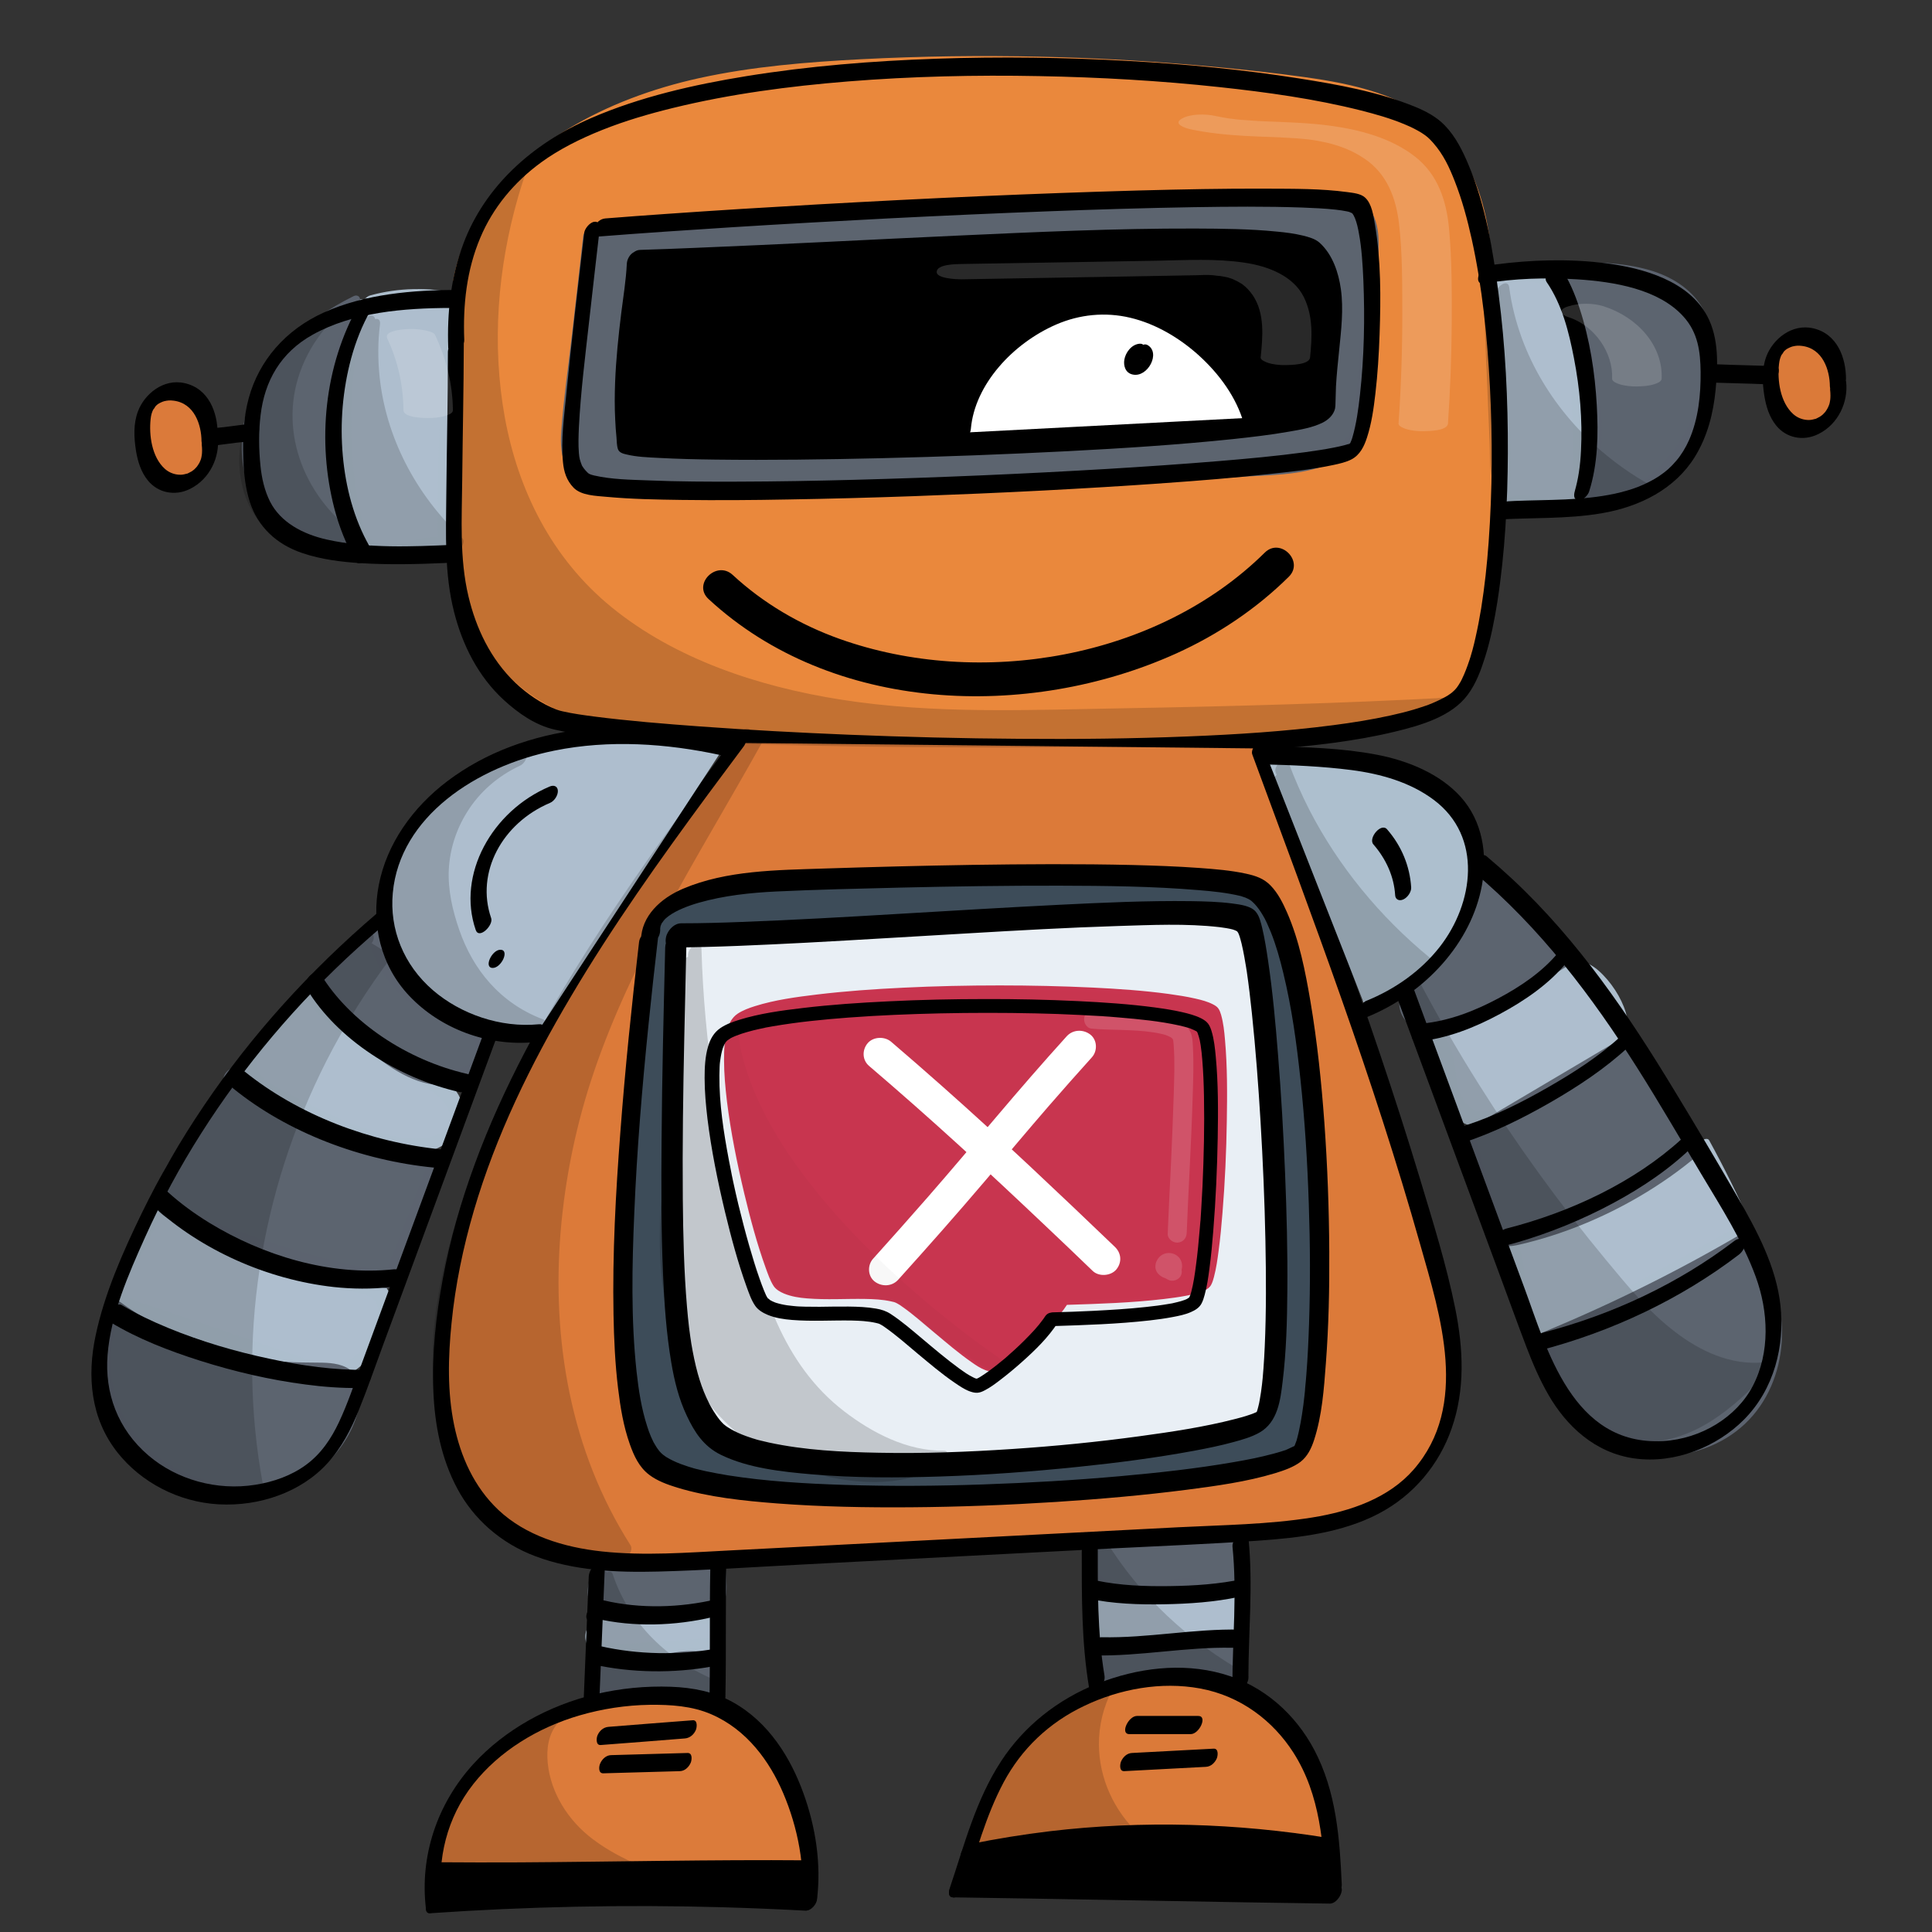 <?xml version="1.0" encoding="utf-8"?>
<!-- Generator: Adobe Adobe Illustrator 24.2.0, SVG Export Plug-In . SVG Version: 6.00 Build 0)  -->
<svg version="1.1" xmlns="http://www.w3.org/2000/svg" xmlns:xlink="http://www.w3.org/1999/xlink" x="0px" y="0px"
	 viewBox="0 0 170.08 170.08" style="enable-background:new 0 0 170.08 170.08;" xml:space="preserve">
<rect x="0" y="0" width="170.08" height="170.08" fill="#333333" stroke="none"/>
<style type="text/css">
	.st0{fill:#AEBECE;}
	.st1{fill:#ADBECD;}
	.st2{fill:#EA883C;}
	.st3{fill:#EA883B;}
	.st4{fill:#5C646F;}
	.st5{fill:#5C636F;}
	.st6{fill:#FFFFFF;}
	.st7{fill:#DB7A3A;}
	.st8{fill:#DB7A39;}
	.st9{fill:#DC7A39;}
	.st10{fill:#3D4C59;}
	.st11{fill:#E9EFF5;}
	.st12{fill:#ADBFCE;}
	.st13{fill:#DC7B3A;}
	.st14{opacity:0.169;}
	.st15{opacity:0.161;}
	.st16{fill:#F0F6FA;}
	.st17{opacity:0.149;}
	.st18{opacity:0.031;}
	.st19{stroke:#000000;stroke-width:0.097;stroke-miterlimit:10;}
	.st20{fill:#D15238;}
	.st21{fill:#D15239;}
	.st22{fill:#C8354F;}
	.st23{fill:#C93550;}
	.st24{fill:#6DB671;}
	.st25{fill:#6CB671;}
	.st26{fill:#D1DFEA;}
	.st27{fill:#D3E1ED;}
	.st28{fill:#C8354E;}
	.st29{fill:#F3C058;}
	.st30{fill:#C8AE9D;}
	.st31{opacity:0.078;}
	.st32{opacity:0.141;}
</style>
<g id="Ebene_4_5_">
</g>
<g id="Ebene_6_5_">
	<g id="Ebene_8_6_">
		<g>
			<path class="st0" d="M31.58,27.01c-1.51,6.2-1.62,12.66-0.34,18.89c0.2,0.95,0.51,2,1.44,2.5c1.91,1.01,4.55-1.18,6.46-0.17
				c-0.11-7.25,0.16-14.5,0.8-21.73c-2.44-0.57-5.07-0.51-7.48,0.16"/>
			<g>
				<path class="st1" d="M31.01,27.14c-1.01,4.17-1.41,8.47-1.17,12.73c0.12,2.11,0.39,4.21,0.8,6.28c0.3,1.49,0.97,3.19,2.99,3.19
					c0.88,0,1.72-0.27,2.56-0.48c0.84-0.21,1.74-0.4,2.56-0.01c0.52,0.25,1-0.57,0.99-0.92c-0.1-7.25,0.16-14.5,0.8-21.73
					c0.02-0.19-0.11-0.33-0.31-0.37c-2.51-0.57-5.15-0.5-7.62,0.17c-0.37,0.1-0.65,0.45-0.71,0.78c-0.05,0.25,0.06,0.63,0.43,0.52
					c2.4-0.65,4.91-0.69,7.34-0.14c-0.1-0.12-0.2-0.25-0.31-0.37c-0.63,7.23-0.9,14.48-0.8,21.73c0.33-0.31,0.66-0.61,0.99-0.92
					c-1.39-0.68-2.92-0.04-4.32,0.26c-0.71,0.16-1.49,0.26-2.15-0.09c-0.74-0.39-1.01-1.18-1.19-1.89
					c-0.98-3.93-1.13-8.12-0.84-12.13c0.17-2.31,0.54-4.61,1.09-6.87c0.07-0.28-0.07-0.58-0.43-0.52
					C31.34,26.42,31.08,26.84,31.01,27.14L31.01,27.14z"/>
			</g>
		</g>
		<g>
			<path class="st0" d="M131.36,24.49c0.85,6.67,1.17,13.4,0.98,20.11c1.86-1.09,4.96,0.99,6.37-0.55c0.49-0.53,0.49-1.28,0.47-1.97
				c-0.13-4.24-0.26-8.48-0.4-12.72c-0.05-1.57-0.19-3.33-1.51-4.38c-1.45-1.15-3.66-0.93-5.57-0.64"/>
			<g>
				<path class="st1" d="M130.77,24.78c0.84,6.67,1.17,13.39,0.98,20.11c-0.01,0.3,0.3,0.47,0.6,0.31c0.76-0.42,1.7-0.26,2.53-0.13
					c0.86,0.14,1.76,0.34,2.64,0.18c2.72-0.49,2.23-3.59,2.18-5.39c-0.08-2.63-0.16-5.27-0.25-7.9c-0.04-1.25-0.04-2.51-0.13-3.76
					c-0.07-0.99-0.24-2.01-0.78-2.89c-1.34-2.2-4.35-1.97-6.7-1.62c-0.6,0.09-1.1,1.43-0.28,1.31c1.89-0.28,4.37-0.57,5.68,1
					c0.59,0.71,0.8,1.62,0.88,2.49c0.11,1.09,0.1,2.19,0.13,3.28c0.07,2.38,0.15,4.75,0.22,7.13c0.04,1.2,0.09,2.41,0.11,3.62
					c0.01,0.34,0.07,0.86-0.18,1.15c-0.18,0.21-0.53,0.28-0.8,0.3c-1.78,0.15-3.58-0.9-5.27,0.03c0.2,0.1,0.4,0.21,0.6,0.31
					c0.19-6.71-0.14-13.43-0.98-20.11C131.84,23.34,130.7,24.22,130.77,24.78L130.77,24.78z"/>
			</g>
		</g>
		<g>
			<path class="st0" d="M126.1,91.22c1.26,0.87,1.35,2.5,1.51,3.91c0.16,1.42,0.81,3.09,2.38,3.36c1.02,0.17,2-0.35,2.87-0.84
				c2.44-1.39,4.88-2.78,7.32-4.17c0.95-0.54,1.95-1.14,2.35-2.07c0.54-1.26-0.19-2.64-0.96-3.79c-0.75-1.12-1.74-2.33-3.19-2.47
				c-1.09-0.11-2.11,0.41-3.05,0.92c-3.27,1.76-6.55,3.53-9.82,5.29"/>
			<g>
				<path class="st1" d="M125.69,91.85c1.14,0.83,1.18,2.31,1.32,3.51c0.13,1.13,0.44,2.4,1.41,3.21c1.17,0.99,2.73,0.6,3.98-0.06
					c1.68-0.89,3.31-1.88,4.95-2.81c0.85-0.49,1.71-0.97,2.56-1.46c0.64-0.37,1.3-0.72,1.86-1.19c1.25-1.03,1.8-2.44,1.35-3.93
					c-0.39-1.3-1.31-2.71-2.38-3.66c-1.12-0.99-2.49-1.23-3.96-0.69c-0.94,0.35-1.8,0.87-2.67,1.34c-0.96,0.52-1.91,1.03-2.87,1.55
					c-1.91,1.03-3.83,2.06-5.74,3.09c-0.32,0.17-0.6,0.54-0.58,0.89c0.02,0.3,0.29,0.48,0.6,0.31c3.03-1.63,6.05-3.26,9.08-4.89
					c1.23-0.66,2.75-1.7,4.24-1.06c1.17,0.5,1.91,1.63,2.5,2.61c0.37,0.6,0.71,1.27,0.77,1.97c0.05,0.66-0.24,1.14-0.78,1.56
					c-1.16,0.91-2.62,1.57-3.91,2.31c-1.46,0.83-2.93,1.67-4.39,2.5c-1.13,0.65-2.65,1.45-3.79,0.35c-0.92-0.89-1-2.16-1.14-3.29
					c-0.16-1.27-0.43-2.56-1.6-3.41C126.02,90.24,125.16,91.46,125.69,91.85L125.69,91.85z"/>
			</g>
		</g>
		<g>
			<path class="st0" d="M132.8,109.69c0.93,1.18,0.8,2.74,0.96,4.17c0.17,1.43,0.97,3.08,2.57,3.27c0.98,0.12,1.91-0.37,2.75-0.83
				c4.83-2.68,9.65-5.36,14.48-8.04c-1.08-2.49-2.29-4.93-3.61-7.33c-4.74,4.04-10.62,7.01-16.95,8.55"/>
			<g>
				<path class="st1" d="M132.3,110.24c1.02,1.37,0.65,3.1,1,4.63c0.29,1.24,1.09,2.64,2.62,2.91c0.92,0.16,1.84-0.18,2.62-0.58
					c0.94-0.47,1.85-1.01,2.76-1.52c1.93-1.07,3.85-2.14,5.77-3.21c2.17-1.2,4.34-2.41,6.51-3.61c0.32-0.18,0.71-0.67,0.55-1.03
					c-1.1-2.53-2.33-5.01-3.67-7.45c-0.13-0.23-0.53-0.08-0.66,0.04c-4.68,3.97-10.42,6.87-16.65,8.4
					c-0.37,0.09-0.65,0.46-0.71,0.78c-0.05,0.25,0.06,0.62,0.43,0.52c6.44-1.58,12.4-4.59,17.25-8.7c-0.22,0.01-0.44,0.03-0.66,0.04
					c1.3,2.36,2.48,4.77,3.55,7.21c0.18-0.34,0.37-0.69,0.55-1.03c-3.64,2.02-7.27,4.04-10.91,6.06c-0.92,0.51-1.83,1.02-2.75,1.53
					c-0.81,0.45-1.66,1.04-2.61,1.21c-1.64,0.28-2.55-1.17-2.84-2.38c-0.41-1.67-0.02-3.42-1.14-4.93
					C132.91,108.61,131.94,109.77,132.3,110.24L132.3,110.24z"/>
			</g>
		</g>
		<g>
			<path class="st0" d="M26.36,87.65c-0.26,1.41-1.61,2.41-2.72,3.45c-1.1,1.04-2.07,2.55-1.36,3.83c0.37,0.68,1.13,1.11,1.85,1.5
				c3.14,1.71,6.37,3.37,9.93,4.17c1.16,0.26,2.38,0.43,3.55,0.18c1.16-0.25,2.25-1,2.53-2.04c0.29-1.07-0.34-2.2-1.24-2.96
				c-0.9-0.76-2.04-1.23-3.12-1.78c-3.34-1.69-6.15-4.1-8.63-6.71"/>
			<g>
				<path class="st1" d="M25.79,87.78c-0.28,1.33-1.74,2.21-2.68,3.17c-1.03,1.05-1.96,2.56-1.57,3.99c0.4,1.44,2.23,2.16,3.53,2.85
					c1.61,0.85,3.25,1.66,4.97,2.33c2.88,1.11,7.15,2.56,9.69,0.13c1.11-1.06,1.36-2.55,0.64-3.85c-0.76-1.37-2.32-2.11-3.77-2.81
					c-3.48-1.71-6.38-4.14-8.94-6.83c-0.48-0.5-1.42,0.67-1.01,1.1c2.01,2.11,4.22,4.09,6.77,5.68c1.27,0.8,2.67,1.38,3.97,2.13
					c1.1,0.63,2.52,1.82,2.19,3.14c-0.31,1.23-2.22,1.49-3.37,1.42c-1.68-0.1-3.36-0.63-4.9-1.2c-1.52-0.56-2.97-1.24-4.4-1.97
					c-0.71-0.36-1.42-0.74-2.12-1.12c-0.62-0.33-1.29-0.66-1.74-1.18c-1.12-1.3,0.26-2.72,1.28-3.64c1.15-1.04,2.29-2.12,2.6-3.6
					c0.06-0.28-0.07-0.58-0.43-0.52C26.13,87.05,25.86,87.48,25.79,87.78L25.79,87.78z"/>
			</g>
		</g>
		<g>
			<path class="st0" d="M14.13,106.02c-1.12,2.19-2.24,4.39-3.35,6.58c-0.28,0.54-0.56,1.17-0.28,1.72c0.25,0.5,0.89,0.75,1.46,0.94
				c4.66,1.59,9.31,3.18,13.97,4.78c1.39,0.48,2.93,0.95,4.33,0.5c1.65-0.54,2.46-2.16,3.1-3.62c0.47-1.08,0.87-2.5-0.12-3.26
				c-0.46-0.36-1.11-0.45-1.72-0.55c-6.04-0.91-11.81-3.23-16.56-6.67"/>
			<g>
				<path class="st1" d="M13.61,105.98c-0.97,1.91-1.94,3.81-2.91,5.72c-0.43,0.84-1.07,1.8-0.87,2.76c0.17,0.84,1.01,1.2,1.82,1.48
					c4.48,1.54,8.97,3.07,13.46,4.6c1.86,0.64,3.98,1.36,5.83,0.3c1.51-0.87,2.3-2.43,2.93-3.88c0.54-1.25,1.12-3.26-0.5-4.1
					c-0.83-0.43-1.93-0.45-2.85-0.62c-0.97-0.18-1.93-0.39-2.88-0.65c-4.47-1.18-8.66-3.17-12.28-5.77
					c-0.49-0.35-1.35,0.87-0.81,1.26c2.89,2.08,6.13,3.76,9.6,4.95c1.68,0.58,3.42,1.06,5.18,1.41c0.88,0.18,1.79,0.26,2.66,0.47
					c0.82,0.2,1.3,0.72,1.27,1.48c-0.03,0.67-0.34,1.32-0.62,1.94c-0.27,0.59-0.57,1.2-1.02,1.7c-1.26,1.43-3.23,1.06-4.91,0.51
					c-4.02-1.33-8-2.74-12-4.1c-1.02-0.35-2.18-0.62-3.12-1.12c-1.1-0.59-0.33-1.58,0.07-2.36c1-1.96,2-3.93,3-5.89
					c0.12-0.23,0.12-0.66-0.24-0.71C14.03,105.3,13.74,105.73,13.61,105.98L13.61,105.98z"/>
			</g>
		</g>
		<g>
			<path class="st0" d="M52.51,143.04c-0.7,0.48-0.39,1.57,0.35,1.99c0.75,0.42,1.7,0.38,2.58,0.32c2.48-0.17,4.95-0.34,7.43-0.51
				c0.34-0.21,0.2-0.87,0.26-1.95c0.05-0.8-1.64-0.59-2.54-0.61c-2.72-0.06-5.45-0.11-8.17-0.17"/>
			<g>
				<path class="st1" d="M52.35,142.53c-0.66,0.51-0.98,1.31-0.74,2.07c0.24,0.77,0.94,1.21,1.78,1.37c1.05,0.2,2.2,0,3.26-0.07
					c1.2-0.08,2.4-0.16,3.61-0.25c0.57-0.04,1.13-0.08,1.7-0.12c0.53-0.04,0.96-0.02,1.31-0.42c0.51-0.57,0.42-1.34,0.43-2.02
					c0.01-0.64,0.04-1.19-0.76-1.39c-0.65-0.17-1.35-0.08-2.02-0.09c-2.74-0.02-5.48-0.11-8.22-0.17c-0.63-0.01-1.26,1.32-0.56,1.33
					c2.65,0.05,5.3,0.11,7.95,0.16c0.69,0.01,1.53-0.14,2.19,0.07c0.41,0.12,0.24,0.41,0.24,0.75c0,0.2,0,0.4,0,0.61
					c-0.01,0.36-0.1,0.18,0.19-0.03c0.15-0.05,0.29-0.11,0.44-0.16c-2.16,0.15-4.31,0.29-6.47,0.44c-0.91,0.06-1.91,0.22-2.81,0.01
					c-0.39-0.09-0.74-0.26-0.96-0.57c-0.1-0.14-0.15-0.28-0.19-0.44c-0.04-0.14,0.06-0.15-0.04-0.08c0.26-0.21,0.53-0.62,0.41-0.94
					C52.96,142.29,52.59,142.35,52.35,142.53L52.35,142.53z"/>
			</g>
		</g>
		<g>
			<path class="st0" d="M96.36,141.1c-0.59,0.64-0.36,1.3-0.12,2.35c0.21,0.91,1.9,0.72,2.94,0.76c3.52,0.12,6.58,0.03,10.09-0.18
				c-0.24-1.18-0.15-2.59,0-3.85c-4.32,0.13-8.64,0.26-12.96,0.39"/>
			<g>
				<path class="st1" d="M96.06,140.72c-0.41,0.48-0.66,1.02-0.66,1.63c0,0.53,0.12,1.22,0.35,1.71c0.43,0.92,1.89,0.8,2.8,0.8
					c1.7,0.01,3.4,0.07,5.1,0.04c1.78-0.03,3.57-0.11,5.35-0.22c0.56-0.03,0.93-0.63,0.85-1.1c-0.22-1.16-0.13-2.37,0.01-3.54
					c0.02-0.17,0.01-0.54-0.29-0.54c-4.32,0.13-8.64,0.26-12.96,0.39c-0.38,0.01-0.67,0.32-0.8,0.62c-0.08,0.19-0.15,0.72,0.24,0.71
					c4.32-0.13,8.64-0.26,12.96-0.39c-0.1-0.18-0.19-0.36-0.29-0.54c-0.16,1.38-0.26,2.77,0.01,4.15c0.28-0.37,0.56-0.73,0.85-1.1
					c-3.01,0.18-6.02,0.28-9.03,0.21c-0.6-0.01-1.2-0.03-1.8-0.03c-0.45,0-0.96,0.02-1.4-0.11c-0.48-0.14-0.52-0.4-0.61-0.81
					c-0.07-0.31-0.3-0.86-0.06-1.15c0.19-0.22,0.44-0.66,0.21-0.93C96.64,140.29,96.23,140.53,96.06,140.72L96.06,140.72z"/>
			</g>
		</g>
	</g>
	<g id="Ebene_7_6_">
		<g>
			<path class="st2" d="M40.49,24.62c0.74,6.36-0.24,13.17-0.48,19.65c-0.24,6.47,0.79,14.68,6.9,18.18
				c3.82,2.18,8.79,1.37,13.32,1.56c19.57,0.83,39.22,1.67,58.73,0.05c3.14-0.26,6.52-0.68,8.81-2.62c2.76-2.34,3.06-6.11,3.14-9.5
				c0.21-8.33,0.21-16.66,0-24.99c-0.14-5.64-0.71-11.93-5.41-15.69c-3.26-2.61-7.82-3.39-12.15-3.95
				c-12.7-1.61-25.59-2.08-38.4-1.39c-7.27,0.39-14.69,1.2-21.23,4.07S41.6,18.12,40.47,24.54"/>
			<g>
				<path class="st3" d="M39.9,24.91c0.52,4.52,0.2,9.06-0.12,13.58c-0.27,3.81-0.6,7.64-0.21,11.45c0.32,3.23,1.09,6.53,2.95,9.35
					c0.87,1.33,2.02,2.51,3.41,3.42c1.69,1.11,3.71,1.64,5.78,1.83c2.21,0.21,4.43,0.08,6.65,0.09c2.51,0.01,5.02,0.18,7.52,0.28
					c5.27,0.22,10.55,0.42,15.83,0.55c10.58,0.27,21.17,0.27,31.73-0.37c2.42-0.15,4.86-0.29,7.27-0.57
					c2.05-0.24,4.15-0.66,5.91-1.67c3.67-2.1,4.62-5.97,4.84-9.6c0.27-4.5,0.22-9.03,0.22-13.54c0.01-4.64-0.02-9.29-0.18-13.94
					c-0.12-3.52-0.42-7.17-1.94-10.46c-0.73-1.59-1.74-3.07-3.12-4.28c-1.5-1.31-3.31-2.25-5.27-2.89c-2.03-0.67-4.16-1.05-6.3-1.35
					c-2.52-0.35-5.05-0.63-7.58-0.87c-5.21-0.5-10.44-0.81-15.68-0.93S81.11,4.94,75.88,5.21c-4.81,0.25-9.65,0.64-14.34,1.67
					c-8.12,1.79-16.06,5.9-19.85,12.82c-0.86,1.57-1.48,3.23-1.79,4.96c-0.05,0.28,0.06,0.58,0.43,0.52
					c0.36-0.06,0.66-0.49,0.71-0.78c1.27-7.05,7.9-12.24,15.04-14.76c4.33-1.53,8.95-2.28,13.56-2.71
					c4.93-0.46,9.91-0.62,14.86-0.66c10.03-0.08,20.14,0.47,30.05,1.89c4.05,0.58,8.35,1.55,11.24,4.33
					c2.62,2.51,3.69,5.94,4.15,9.27c0.54,3.97,0.46,8.02,0.5,12c0.05,4.55,0.05,9.1-0.02,13.65c-0.03,2.14-0.03,4.29-0.16,6.43
					c-0.1,1.71-0.34,3.45-1.1,5.04c-1.69,3.52-6.08,4.18-9.9,4.51c-10.22,0.87-20.51,1.02-30.77,0.88
					c-5.1-0.07-10.2-0.22-15.29-0.41c-2.58-0.09-5.17-0.2-7.75-0.31c-2.39-0.1-4.79-0.25-7.18-0.24c-4.09,0.02-8.48,0.33-11.88-2.08
					c-2.71-1.92-4.16-4.9-4.94-7.84c-0.83-3.13-0.98-6.39-0.86-9.59c0.17-4.37,0.65-8.73,0.73-13.1c0.04-2.12-0.02-4.25-0.26-6.36
					C40.98,23.47,39.84,24.35,39.9,24.91L39.9,24.91z"/>
			</g>
		</g>
	</g>
	<g id="Ebene_6_7_">
		<g>
			<path class="st4" d="M31.12,26.68c-3.27,1.6-6.14,3.96-7.81,6.93c-1.66,2.98-2.02,6.6-0.55,9.66c1.47,3.06,4.88,5.4,8.61,5.52
				c-2.61-6.94-2.69-14.61-0.23-21.59"/>
			<g>
				<path class="st5" d="M31.11,26.08c-4.09,2.02-7.65,5.2-9.11,9.23c-1.45,4-0.81,8.65,2.74,11.64c1.73,1.46,3.96,2.41,6.36,2.51
					c0.51,0.02,1-0.68,0.85-1.1c-2.54-6.8-2.67-14.26-0.28-21.12c0.08-0.24,0.15-0.65-0.24-0.71c-0.35-0.05-0.71,0.37-0.8,0.62
					c-2.5,7.16-2.48,14.94,0.18,22.07c0.28-0.37,0.56-0.73,0.84-1.1c-3.99-0.17-7.46-2.79-8.68-6.13
					c-1.37-3.76-0.08-7.84,2.71-10.81c1.51-1.61,3.39-2.9,5.44-3.91c0.33-0.16,0.6-0.55,0.58-0.89
					C31.69,26.08,31.42,25.92,31.11,26.08L31.11,26.08z"/>
			</g>
		</g>
		<g>
			<path class="st4" d="M136.92,24.09c3.34,6.28,4.34,13.52,2.83,20.34c3.54,0.02,6.55-2.4,8.36-5.11c1.59-2.38,2.55-5.15,2.34-7.92
				c-0.54-7.07-6.66-7.81-13-7.63"/>
			<g>
				<path class="st5" d="M136.41,24.64c3.26,6.17,4.23,13.23,2.76,19.92c-0.04,0.18,0,0.54,0.29,0.54c2.91-0.01,5.41-1.48,7.29-3.37
					c2.08-2.1,3.54-4.83,4.08-7.59c0.47-2.37,0.28-5.04-1.05-7.18c-0.99-1.59-2.68-2.64-4.59-3.19c-2.4-0.69-4.97-0.72-7.47-0.65
					c-0.63,0.02-1.25,1.35-0.56,1.33c3.61-0.1,8.23-0.1,10.8,2.58c1.45,1.51,1.93,3.58,1.92,5.52c-0.02,2.62-1.11,5.27-2.8,7.39
					c-1.64,2.06-4.1,3.82-7.06,3.84c0.1,0.18,0.19,0.36,0.29,0.54c1.53-6.99,0.51-14.31-2.9-20.76c-0.16-0.31-0.67,0.02-0.8,0.17
					C136.37,23.97,136.25,24.33,136.41,24.64L136.41,24.64z"/>
			</g>
		</g>
		<g>
			<path class="st4" d="M51.91,20.66C51.31,26,50.7,31.34,50.09,36.68c-0.18,1.6-0.32,3.36,0.74,4.66c1.37,1.7,4.09,1.86,6.44,1.84
				c18.38-0.09,36.76-0.78,55.08-2.06c2.4-0.17,5.11-0.49,6.51-2.24c0.92-1.14,1.04-2.63,1.13-4.04c0.25-4,0.5-8,0.75-12
				c0.1-1.57,0.1-3.37-1.19-4.45c-1.11-0.92-2.78-0.98-4.29-0.98c-21.04,0.01-42.07,1.04-62.98,3.07"/>
			<g>
				<path class="st5" d="M51.34,20.79c-0.33,2.92-0.66,5.85-1,8.77c-0.32,2.78-0.73,5.56-0.93,8.35c-0.08,1.12-0.04,2.3,0.5,3.33
					c0.5,0.96,1.4,1.66,2.5,2.04c2.42,0.85,5.28,0.56,7.82,0.54c13.05-0.11,26.09-0.53,39.11-1.24c3.24-0.18,6.47-0.37,9.71-0.59
					c2.55-0.17,5.35-0.12,7.73-1.06c1.12-0.44,2.07-1.16,2.7-2.09c0.68-1.01,0.92-2.18,1.03-3.34c0.27-2.81,0.36-5.65,0.54-8.47
					c0.09-1.43,0.18-2.86,0.27-4.29c0.07-1.09,0.12-2.22-0.22-3.28c-0.31-0.98-1.01-1.81-2.06-2.24c-1.16-0.47-2.46-0.47-3.71-0.47
					c-6.46,0-12.92,0.11-19.38,0.31c-12.96,0.4-25.91,1.17-38.82,2.33c-1.57,0.14-3.14,0.29-4.71,0.44
					c-0.6,0.06-1.12,1.39-0.28,1.31c12.44-1.2,24.93-2.06,37.43-2.55c6.24-0.25,12.48-0.4,18.73-0.47c1.54-0.02,3.09-0.03,4.63-0.03
					c1.33,0,2.7-0.08,4.02,0.09c1.18,0.15,2.27,0.63,2.8,1.64c0.49,0.93,0.46,2.04,0.41,3.04c-0.14,2.7-0.33,5.39-0.5,8.09
					c-0.09,1.4-0.17,2.79-0.26,4.19c-0.07,1.07-0.11,2.25-0.73,3.2c-1.12,1.73-3.9,1.96-5.89,2.11c-3.07,0.23-6.14,0.41-9.21,0.59
					c-12.52,0.74-25.05,1.2-37.59,1.39c-3.01,0.04-6.04,0.12-9.05,0.08c-2.16-0.03-4.94-0.27-5.96-2.27
					c-0.52-1.02-0.46-2.21-0.35-3.3c0.13-1.34,0.3-2.67,0.45-4.01c0.32-2.8,0.64-5.59,0.95-8.39c0.15-1.33,0.3-2.67,0.46-4.01
					C52.59,19.58,51.41,20.16,51.34,20.79L51.34,20.79z"/>
			</g>
		</g>
		<g>
			<path class="st4" d="M32.85,81.67c-1.65,1.6-3.31,3.21-4.96,4.81c2.19,2.66,4.44,5.39,7.54,7.19c1.3,0.75,2.82,1.35,4.35,1.16
				c1.53-0.19,2.98-1.4,2.81-2.78c-0.22-1.78-2.57-2.5-4.33-3.35c-2.78-1.34-4.78-3.9-5.22-6.7"/>
			<g>
				<path class="st5" d="M32.55,81.29c-1.65,1.6-3.31,3.21-4.96,4.81c-0.21,0.21-0.42,0.67-0.21,0.93c1.61,1.97,3.25,3.94,5.26,5.6
					c1.86,1.53,4.38,3.24,7.07,2.84c2.2-0.32,4.18-2.56,3.23-4.54c-0.87-1.81-3.44-2.3-5.12-3.32c-2.29-1.39-3.82-3.62-4.23-6.05
					c-0.06-0.35-0.53-0.22-0.73-0.07c-0.31,0.22-0.46,0.59-0.41,0.94c0.32,1.94,1.35,3.78,2.88,5.19c0.77,0.71,1.65,1.3,2.62,1.76
					c0.86,0.41,1.76,0.75,2.56,1.23c0.71,0.43,1.43,1.04,1.48,1.85c0.04,0.83-0.84,1.41-1.66,1.62c-2.37,0.6-4.88-1.12-6.54-2.43
					c-2.11-1.67-3.78-3.72-5.43-5.73c-0.07,0.31-0.14,0.62-0.21,0.93c1.65-1.6,3.31-3.21,4.96-4.81c0.21-0.21,0.42-0.67,0.21-0.93
					C33.11,80.84,32.73,81.11,32.55,81.29L32.55,81.29z"/>
			</g>
		</g>
		<g>
			<path class="st4" d="M20.87,94.59c-2.79,3.7-7.08,9.33-6.7,10.99c0.45,1.96,13.11,5.91,20.06,7.14c1.35-3.48,2.7-6.95,4.04-10.43
				c-6.68-0.78-13.06-3.48-17.97-7.6"/>
			<g>
				<path class="st5" d="M20.45,94.37c-1.71,2.26-3.44,4.52-4.95,6.9c-0.61,0.96-1.21,1.94-1.62,2.99
					c-0.24,0.62-0.52,1.43-0.14,2.06c0.29,0.49,0.88,0.85,1.39,1.15c0.82,0.48,1.71,0.88,2.6,1.25c2.42,1.01,4.95,1.82,7.48,2.56
					c2.87,0.84,5.78,1.59,8.74,2.12c0.35,0.06,0.7-0.38,0.8-0.62c1.35-3.48,2.7-6.95,4.04-10.43c0.09-0.23,0.15-0.66-0.24-0.71
					c-6.6-0.79-12.88-3.42-17.74-7.49c-0.55-0.46-1.46,0.72-1.01,1.1c5,4.18,11.39,6.91,18.19,7.72c-0.08-0.24-0.16-0.47-0.24-0.71
					c-1.35,3.48-2.7,6.95-4.04,10.43c0.26-0.21,0.53-0.41,0.8-0.62c-5.02-0.9-10.02-2.32-14.73-4.12c-0.99-0.38-1.96-0.78-2.9-1.24
					c-0.62-0.3-1.31-0.65-1.79-1.08c-0.08-0.07-0.16-0.15-0.23-0.23c-0.03-0.04-0.06-0.08-0.09-0.12c-0.05-0.08,0.02,0.07-0.02-0.03
					c-0.01-0.04-0.03-0.12-0.02-0.04c-0.01-0.06-0.01-0.13-0.01-0.19c0-0.02,0,0.01,0.01-0.09c0.02-0.09,0.04-0.19,0.06-0.28
					c0.22-0.79,0.78-1.71,1.25-2.48c1.56-2.54,3.42-4.94,5.24-7.35c0.16-0.21,0.29-0.69-0.02-0.85
					C20.95,93.79,20.6,94.17,20.45,94.37L20.45,94.37z"/>
			</g>
		</g>
		<g>
			<path class="st4" d="M10.06,115.61c-1.55,3.63-1.17,7.94,1.29,11.15s7.01,5.12,11.31,4.49c4.3-0.63,8.01-3.94,8.44-7.8
				c0.08-0.69,0.04-1.45-0.44-2c-0.74-0.85-2.15-0.84-3.36-0.83c-6.24,0.07-12.47-1.91-17.27-5.46"/>
			<g>
				<path class="st5" d="M9.54,115.56c-1.58,3.77-1.32,8.21,1.2,11.62c2.29,3.09,6.51,5.09,10.68,4.83c4.12-0.25,7.78-2.7,9.45-6.04
					c0.4-0.8,0.67-1.65,0.79-2.52c0.12-0.91,0.12-1.99-0.64-2.7c-0.69-0.64-1.71-0.77-2.66-0.79c-1.14-0.02-2.27,0-3.4-0.09
					c-5.31-0.43-10.4-2.31-14.51-5.34c-0.48-0.36-1.35,0.87-0.81,1.26c3.33,2.46,7.31,4.16,11.53,4.97c2.09,0.4,4.18,0.52,6.32,0.53
					c0.86,0,1.94,0.01,2.58,0.61c0.68,0.63,0.52,1.64,0.35,2.42c-0.7,3.16-3.83,5.61-7.31,6.23c-3.78,0.67-7.83-0.78-10.35-3.31
					c-3.11-3.12-3.79-7.73-2.17-11.58c0.1-0.24,0.13-0.65-0.24-0.71C9.98,114.89,9.65,115.31,9.54,115.56L9.54,115.56z"/>
			</g>
		</g>
		<g>
			<path class="st4" d="M123.93,87.37c-0.76,1.29,0.79,2.88,2.42,2.98c1.63,0.1,3.11-0.75,4.47-1.57c2.3-1.39,4.6-2.79,6.91-4.18
				c-1.83-3.02-4.36-5.7-7.38-7.84c-0.96,3.86-3.36,7.43-6.73,10"/>
			<g>
				<path class="st5" d="M123.51,87.16c-0.61,1.14-0.36,2.32,0.72,3.16c1.19,0.92,2.76,0.82,4.14,0.32
					c1.62-0.59,3.05-1.61,4.49-2.49c1.62-0.98,3.25-1.97,4.87-2.95c0.38-0.23,0.75-0.73,0.49-1.15c-1.87-3.06-4.42-5.74-7.48-7.92
					c-0.42-0.3-0.92,0.51-0.98,0.76c-0.92,3.64-3.16,6.93-6.32,9.37c-0.27,0.2-0.53,0.62-0.41,0.94c0.12,0.32,0.49,0.25,0.73,0.07
					c3.59-2.76,6.1-6.52,7.14-10.64c-0.33,0.25-0.65,0.51-0.98,0.76c2.98,2.12,5.45,4.77,7.28,7.76c0.17-0.38,0.33-0.77,0.49-1.15
					c-2.62,1.59-5.2,3.28-7.91,4.76c-1.07,0.59-2.47,1.21-3.75,0.82c-0.51-0.15-0.98-0.45-1.3-0.83c-0.24-0.27-0.59-0.8-0.39-1.17
					c0.12-0.23,0.32-0.68-0.02-0.85C124.03,86.59,123.63,86.94,123.51,87.16L123.51,87.16z"/>
			</g>
		</g>
		<g>
			<path class="st4" d="M129.32,100.54c0.68,2.35,1.35,4.69,2.03,7.04c0.13,0.46,0.29,0.96,0.72,1.24c0.54,0.35,1.3,0.23,1.95,0.07
				c5.71-1.39,11.02-4.07,15.31-7.71c-1.94-3.2-3.87-6.41-5.81-9.61c-4.73,2.8-9.46,5.59-14.19,8.39"/>
			<g>
				<path class="st5" d="M128.75,100.97c0.57,1.98,1.14,3.95,1.7,5.93c0.22,0.76,0.33,1.79,0.98,2.38c0.63,0.57,1.56,0.47,2.36,0.28
					c3.73-0.86,7.32-2.35,10.53-4.23c1.84-1.08,3.57-2.29,5.16-3.64c0.3-0.25,0.56-0.69,0.35-1.05c-1.94-3.2-3.87-6.41-5.81-9.61
					c-0.1-0.16-0.38-0.13-0.52-0.05c-4.73,2.8-9.46,5.59-14.18,8.39c-0.32,0.19-0.6,0.53-0.58,0.89c0.02,0.29,0.29,0.49,0.6,0.31
					c4.73-2.8,9.46-5.59,14.19-8.39c-0.17-0.02-0.34-0.03-0.52-0.05c1.94,3.2,3.87,6.41,5.81,9.61c0.12-0.35,0.23-0.7,0.35-1.05
					c-2.62,2.21-5.6,4.06-8.84,5.48c-1.6,0.7-3.25,1.29-4.95,1.76c-0.74,0.21-1.84,0.66-2.62,0.42c-0.82-0.26-0.91-1.38-1.09-2.02
					c-0.6-2.07-1.19-4.14-1.79-6.2c-0.1-0.33-0.5-0.23-0.73-0.07C128.87,100.24,128.66,100.65,128.75,100.97L128.75,100.97z"/>
			</g>
		</g>
		<g>
			<path class="st4" d="M136.22,118.4c0.13,3.42,2.42,6.74,5.86,8.25c3.44,1.51,7.9,1.04,10.74-1.25c2.44-1.97,3.53-5.03,3.46-7.97
				c-0.07-2.94-1.19-5.78-2.6-8.43c-5.68,3.37-11.65,6.34-17.84,8.89"/>
			<g>
				<path class="st5" d="M135.63,118.69c0.24,5.02,4.68,9.51,10.49,9.5c2.82,0,5.53-1,7.48-2.83c2.04-1.92,3.06-4.56,3.25-7.17
					c0.24-3.4-1.06-6.71-2.66-9.74c-0.09-0.16-0.38-0.13-0.52-0.05c-5.68,3.36-11.65,6.33-17.84,8.89c-0.57,0.23-0.86,1.56,0.02,1.2
					c6.19-2.55,12.15-5.52,17.84-8.89c-0.17-0.02-0.34-0.03-0.52-0.05c2.29,4.33,4.1,10.17,0.47,14.38
					c-3.17,3.67-9.49,3.78-13.27,0.83c-2.14-1.66-3.45-4.14-3.57-6.66c-0.02-0.32-0.29-0.45-0.6-0.31
					C135.88,117.95,135.61,118.37,135.63,118.69L135.63,118.69z"/>
			</g>
		</g>
		<g>
			<path class="st4" d="M96.27,136.33c-0.49,1.22-0.42,2.57,0.35,3.17c1.04,0.81,2.63,0.72,4,0.53c1.37-0.2,2.74-0.55,4.11-0.4
				c1.15,0.13,2.37,0.59,3.41,0.14c0.79-0.34,1.21-1.15,1.28-1.93c0.06-0.78-0.18-1.55-0.42-2.3c-4.21,0.02-8.42,0.05-12.63,0.07"/>
			<g>
				<path class="st5" d="M95.76,136.29c-0.41,1.08-0.71,2.63,0.18,3.6c0.88,0.96,2.47,1.01,3.74,0.89c1.72-0.15,3.4-0.7,5.15-0.43
					c0.8,0.12,1.59,0.34,2.42,0.26c0.74-0.07,1.38-0.42,1.85-0.92c1.25-1.33,0.96-3.03,0.47-4.57c-0.03-0.11-0.15-0.23-0.28-0.23
					c-4.21,0.02-8.42,0.05-12.63,0.07c-0.63,0-1.26,1.33-0.56,1.33c4.21-0.02,8.42-0.05,12.63-0.07c-0.1-0.08-0.19-0.15-0.28-0.23
					c0.33,1.04,1.01,3.13-0.83,3.32c-0.8,0.08-1.62-0.2-2.41-0.3c-0.86-0.11-1.73-0.04-2.59,0.09c-1.47,0.22-3.12,0.69-4.61,0.28
					c-1.54-0.42-1.67-1.78-1.21-2.98c0.09-0.24,0.14-0.65-0.24-0.71C96.2,135.62,95.85,136.04,95.76,136.29L95.76,136.29z"/>
			</g>
		</g>
		<g>
			<path class="st4" d="M96.98,145.78c-0.97,0.5-0.38,1.98,0.68,2.3s2.21-0.07,3.29-0.32c2.56-0.59,5.34-0.38,7.75,0.59
				c0.09-1.33,0.18-2.66,0.27-3.99c-4.11,0.19-8.22,0.38-12.33,0.57"/>
			<g>
				<path class="st5" d="M96.97,145.18c-0.97,0.56-1.34,1.63-0.83,2.57c0.59,1.1,1.9,1.23,3.12,1.02c0.77-0.13,1.52-0.37,2.29-0.5
					c0.76-0.13,1.53-0.18,2.3-0.17c1.53,0.03,3.04,0.33,4.44,0.88c0.55,0.22,0.97-0.54,0.99-0.92c0.09-1.33,0.18-2.66,0.27-3.99
					c0.01-0.15-0.1-0.38-0.31-0.37c-4.11,0.19-8.22,0.38-12.33,0.57c-0.38,0.02-0.67,0.32-0.8,0.62c-0.07,0.18-0.15,0.73,0.24,0.71
					c4.11-0.19,8.22-0.38,12.33-0.57c-0.1-0.12-0.2-0.25-0.31-0.37c-0.09,1.33-0.18,2.66-0.27,3.99c0.33-0.31,0.66-0.61,0.99-0.92
					c-2.23-0.87-4.69-1.15-7.09-0.79c-1.19,0.18-2.47,0.76-3.69,0.57c-0.46-0.07-0.83-0.29-1.06-0.66
					c-0.08-0.13-0.12-0.27-0.17-0.41c-0.09-0.23,0.09-0.16-0.09-0.05c0.32-0.19,0.6-0.53,0.58-0.89
					C97.55,145.2,97.28,145,96.97,145.18L96.97,145.18z"/>
			</g>
		</g>
		<g>
			<path class="st4" d="M53.07,138.51c-1.15,0.6-0.9,2.28,0.13,3.04c1.62,1.18,6.6,0.42,8.98,0.19c1.76-0.17,0.98-2.25,1.14-4.03
				c-3.33-0.05-6.66-0.1-10-0.14"/>
			<g>
				<path class="st5" d="M53.06,137.91c-1.31,0.76-1.68,2.29-0.97,3.5c0.61,1.04,1.86,1.32,3.08,1.41c1.49,0.11,3-0.03,4.48-0.18
					c0.68-0.07,1.35-0.15,2.02-0.22c0.65-0.07,1.2-0.21,1.63-0.68c1.08-1.18,0.49-2.95,0.6-4.33c0.01-0.16-0.1-0.37-0.31-0.37
					c-3.33-0.05-6.66-0.1-10-0.14c-0.63-0.01-1.26,1.32-0.56,1.33c3.33,0.05,6.66,0.1,10,0.14c-0.1-0.12-0.2-0.25-0.31-0.37
					c-0.05,0.7,0.02,1.39,0.04,2.09c0.01,0.27,0.03,0.57-0.05,0.84c-0.03,0.09,0.04,0.09-0.16,0.12c-1.32,0.2-2.67,0.32-4,0.41
					c-1.33,0.09-2.82,0.2-4.12-0.16c-0.57-0.15-1.03-0.45-1.3-0.93c-0.17-0.29-0.46-1.03-0.05-1.26c0.32-0.19,0.6-0.53,0.58-0.89
					C53.64,137.93,53.37,137.73,53.06,137.91L53.06,137.91z"/>
			</g>
		</g>
		<g>
			<path class="st4" d="M52.56,146.54c-0.18,0.97-0.36,1.94-0.54,2.91c3.6-0.46,7.29-0.32,10.83,0.41c0.66-1.44-0.21-3.56-0.87-3.69
				c-1.52-0.31-2.73-0.03-4.36,0.19c-1.63,0.22-3.83-0.08-5.35-0.66"/>
			<g>
				<path class="st5" d="M51.99,146.67c-0.18,0.97-0.36,1.94-0.54,2.91c-0.05,0.28,0.06,0.57,0.43,0.52
					c3.56-0.45,7.18-0.29,10.69,0.42c0.36,0.07,0.7-0.39,0.8-0.62c0.43-1.02,0.4-2.2-0.04-3.23c-0.15-0.36-0.35-0.78-0.71-1.02
					c-0.42-0.29-1.11-0.29-1.63-0.3c-1.43-0.02-2.8,0.4-4.23,0.4c-1.38,0-2.8-0.22-4.08-0.69c-0.63-0.23-1.41,1.04-0.81,1.26
					c1.13,0.41,2.34,0.66,3.56,0.74c1.28,0.08,2.49-0.14,3.76-0.3c0.62-0.08,1.25-0.11,1.87-0.04c0.47,0.05,0.7,0.08,0.94,0.44
					c0.5,0.74,0.68,1.84,0.34,2.65c0.26-0.21,0.53-0.41,0.8-0.62c-3.6-0.74-7.31-0.86-10.97-0.4c0.14,0.17,0.29,0.35,0.43,0.52
					c0.18-0.97,0.36-1.94,0.54-2.91c0.05-0.28-0.06-0.58-0.43-0.52C52.34,145.94,52.05,146.38,51.99,146.67L51.99,146.67z"/>
			</g>
		</g>
	</g>
	<g id="Ebene_3_2_">
		<g>
			<path d="M55.89,22.88c-0.13,2.93-1.64,9.92-0.8,16.11c0.23,1.72,61.78,0.04,61.78-2.95c0-5.75,1.94-10.55-1.21-13.95
				c-2.55-2.75-38.9,0.03-59.64,0.68"/>
			<g>
				<path d="M55.18,23.23c-0.07,1.45-0.31,2.89-0.49,4.33c-0.25,2.03-0.46,4.06-0.54,6.09c-0.04,1.11-0.05,2.21,0.01,3.32
					c0.02,0.51,0.06,1.02,0.11,1.53c0.03,0.33,0.02,0.72,0.13,1.04c0.11,0.31,0.45,0.4,0.76,0.47c0.91,0.22,1.89,0.25,2.82,0.3
					c1.66,0.09,3.33,0.13,5,0.15c4.82,0.06,9.64-0.01,14.46-0.12c5.52-0.13,11.03-0.34,16.54-0.62c4.84-0.25,9.69-0.56,14.51-1.06
					c1.67-0.18,3.34-0.37,4.98-0.66c0.99-0.17,2.07-0.35,2.96-0.79c0.46-0.23,0.85-0.58,1.03-1.03c0.07-0.18,0.09-0.29,0.1-0.47
					c0.03-0.56,0.02-1.13,0.05-1.7c0.06-1.06,0.17-2.11,0.28-3.17c0.18-1.79,0.4-3.61,0.15-5.4c-0.2-1.41-0.71-3.02-1.87-4.07
					c-0.39-0.35-0.95-0.5-1.47-0.63c-0.74-0.18-1.52-0.28-2.28-0.35c-2.39-0.24-4.81-0.26-7.21-0.27
					c-7.03-0.02-14.07,0.31-21.09,0.63c-7.63,0.35-15.26,0.76-22.9,1.07c-1.62,0.07-3.25,0.13-4.87,0.18
					c-0.46,0.01-0.81,0.38-0.96,0.75c-0.09,0.22-0.18,0.86,0.28,0.85c7.23-0.23,14.45-0.61,21.67-0.96
					c7.3-0.35,14.61-0.71,21.93-0.86c2.89-0.06,5.78-0.09,8.66-0.01c1.89,0.06,3.84,0.11,5.7,0.48c0.15,0.03,0.29,0.06,0.44,0.1
					c0.04,0.01,0.25,0.07,0.09,0.02c0.07,0.02,0.13,0.04,0.2,0.06c0.21,0.07,0.4,0.16,0.59,0.26c0.04,0.02,0.07,0.05,0.11,0.08
					c-0.07-0.05-0.09-0.09-0.03-0.02c0.28,0.31,0.53,0.62,0.75,0.97c0.43,0.68,0.68,1.44,0.82,2.21c0.32,1.71,0.1,3.51-0.08,5.22
					c-0.11,1.02-0.22,2.04-0.29,3.06c-0.03,0.5-0.06,1-0.07,1.51c0,0.17,0.07,0.54-0.01,0.69c0.09-0.17-0.02-0.11,0.07-0.32
					c0.01-0.03,0.18-0.28,0.19-0.29c-0.09,0.1,0.24-0.19,0.03-0.04c-0.02,0.02,0.22-0.1,0.01-0.01c-0.07,0.03-0.14,0.07-0.22,0.1
					c-0.03,0.01-0.07,0.03-0.1,0.04c-0.15,0.07,0.19-0.06,0.02-0.01c-0.1,0.03-0.19,0.06-0.29,0.09c-0.23,0.07-0.46,0.13-0.69,0.18
					c-1.35,0.32-2.73,0.51-4.11,0.68c-4.32,0.54-8.69,0.84-13.05,1.1c-5.38,0.32-10.77,0.55-16.17,0.71
					c-5.01,0.15-10.03,0.25-15.04,0.25c-3.24,0-6.54,0.04-9.77-0.29c-0.38-0.04-0.76-0.09-1.13-0.17c-0.18-0.03-0.02,0-0.04-0.01
					c-0.04-0.02-0.1-0.04-0.14-0.05c-0.28-0.05,0.15,0,0.04,0.12c0.02-0.02-0.04-0.34-0.04-0.35c-0.03-0.25-0.05-0.51-0.08-0.76
					c-0.05-0.57-0.08-1.13-0.1-1.7c-0.03-1.05-0.02-2.09,0.03-3.14c0.09-1.95,0.31-3.9,0.55-5.84c0.17-1.38,0.39-2.77,0.46-4.16
					c0.02-0.39-0.37-0.53-0.72-0.37C55.45,22.35,55.2,22.82,55.18,23.23L55.18,23.23z"/>
			</g>
		</g>
		<g>
			<g>
				<path d="M51.43,20.5c-0.55,4.75-1.12,9.49-1.58,14.24c-0.19,1.95-0.48,3.98-0.29,5.95c0.08,0.84,0.31,1.6,0.94,2.25
					c0.68,0.69,1.97,0.71,2.92,0.8c2.18,0.2,4.38,0.24,6.57,0.27c3.13,0.04,6.26,0.02,9.39-0.04c3.68-0.06,7.35-0.16,11.03-0.29
					c3.83-0.14,7.66-0.3,11.48-0.5c3.59-0.19,7.18-0.4,10.76-0.66c2.98-0.21,5.95-0.45,8.92-0.77c1.95-0.21,3.92-0.41,5.83-0.82
					c0.52-0.11,1.09-0.24,1.56-0.48c0.78-0.4,1.14-1.19,1.38-1.93c0.41-1.26,0.59-2.57,0.74-3.87c0.2-1.73,0.31-3.47,0.37-5.22
					c0.11-3.22,0.13-6.52-0.42-9.72c-0.13-0.72-0.25-1.75-0.85-2.31c-0.38-0.36-1.07-0.42-1.58-0.49c-2.31-0.31-4.69-0.29-7.02-0.3
					c-3.79-0.02-7.58,0.06-11.37,0.16c-4.62,0.13-9.23,0.3-13.85,0.5c-4.82,0.21-9.65,0.46-14.46,0.73
					c-4.41,0.25-8.82,0.52-13.22,0.83c-1.8,0.12-3.59,0.26-5.39,0.4c-0.46,0.04-0.8,0.37-0.96,0.75c-0.09,0.21-0.18,0.89,0.28,0.85
					c3.92-0.31,7.84-0.57,11.76-0.82c4.6-0.29,9.19-0.54,13.79-0.78c4.73-0.24,9.46-0.45,14.2-0.63c4.23-0.16,8.46-0.29,12.7-0.36
					c3.18-0.05,6.37-0.08,9.55,0.03c1,0.04,2,0.08,2.99,0.19c0.33,0.04,0.66,0.08,0.98,0.15c0.06,0.01,0.12,0.03,0.17,0.04
					c0.07,0.02-0.12-0.06,0.03,0.01c0.07,0.03,0.15,0.07,0.23,0.1c0.1,0.04,0.02,0.02-0.03-0.04c0.04,0.05,0.09,0.09,0.12,0.14
					c0.04,0.06,0.07,0.12,0.11,0.18c-0.09-0.15,0.03,0.08,0.06,0.14c0.18,0.44,0.28,0.91,0.36,1.37c0.24,1.27,0.33,2.74,0.39,4.11
					c0.14,3.36,0.07,6.79-0.3,10.11c-0.14,1.26-0.31,2.53-0.67,3.76c-0.02,0.05,0.06-0.16,0,0c-0.02,0.05-0.03,0.1-0.05,0.15
					c-0.04,0.1-0.07,0.19-0.12,0.29c-0.02,0.04-0.04,0.08-0.05,0.12c-0.04,0.13,0.12-0.18,0.04-0.07c-0.02,0.02-0.05,0.07-0.06,0.09
					c-0.02,0.08-0.13,0.08,0,0.01c0.1-0.05,0.06-0.08,0-0.02c-0.06,0.07,0.2-0.17,0.11-0.1c-0.12,0.09,0.02-0.03,0.09-0.05
					c-0.07,0.02-0.15,0.07-0.21,0.11c-0.23,0.11,0.13-0.03-0.12,0.04c-0.12,0.03-0.23,0.07-0.35,0.1c-0.3,0.08-0.6,0.14-0.9,0.2
					c-0.84,0.17-1.7,0.29-2.55,0.41c-2.51,0.34-5.04,0.57-7.57,0.78c-3.26,0.27-6.53,0.49-9.8,0.69c-3.71,0.22-7.42,0.41-11.14,0.57
					c-3.72,0.16-7.44,0.29-11.17,0.39c-3.39,0.09-6.79,0.15-10.18,0.16c-2.66,0.01-5.32,0-7.98-0.11c-1.56-0.06-3.21-0.08-4.73-0.43
					c-0.05-0.01-0.1-0.03-0.15-0.04c-0.17-0.04,0.12,0.04-0.02,0c-0.07-0.03-0.15-0.05-0.22-0.08c-0.05-0.02-0.21-0.13-0.1-0.04
					c0.12,0.08-0.07-0.07-0.11-0.11c-0.11-0.11-0.22-0.23-0.31-0.35c-0.05-0.06-0.08-0.13-0.13-0.19c-0.02-0.03-0.04-0.06-0.06-0.1
					c0.01,0.01,0.06,0.14,0.01,0.01c-0.07-0.18-0.13-0.35-0.18-0.53c-0.02-0.1-0.07-0.4-0.04-0.18c-0.02-0.13-0.03-0.25-0.04-0.38
					c-0.06-0.74-0.03-1.49,0-2.24c0.16-3.14,0.56-6.28,0.91-9.41c0.3-2.69,0.61-5.37,0.92-8.06c0.04-0.33-0.06-0.71-0.52-0.63
					C51.87,19.63,51.47,20.15,51.43,20.5L51.43,20.5z"/>
			</g>
		</g>
		<g>
			<path class="st6" d="M84.76,38.09c0.4-5.09,6-10.77,11.96-11.18c5.96-0.41,12.08,4.9,13.44,9.86"/>
			<g>
				<path d="M85.47,37.74c0.34-3.88,3.69-7.52,7.53-9.18c2.04-0.88,4.29-1.11,6.49-0.59c2.29,0.54,4.39,1.82,6.04,3.31
					c1.84,1.67,3.32,3.72,3.97,6c0.11,0.4,0.61,0.28,0.87,0.09c0.34-0.25,0.6-0.73,0.49-1.13c-1.25-4.4-5.43-8.46-10.32-9.77
					c-5.09-1.37-10.15,1.31-13.21,4.85c-1.78,2.06-3.03,4.5-3.26,7.11c-0.03,0.39,0.38,0.52,0.72,0.37
					C85.21,38.61,85.43,38.15,85.47,37.74L85.47,37.74z"/>
			</g>
		</g>
		<g>
			<g>
				<path d="M39.43,30.97c0,4.19-0.1,8.38-0.14,12.57c-0.03,3.46-0.18,6.96,0.69,10.36c0.72,2.83,2.09,5.64,4.39,7.74
					c1.24,1.13,2.75,2.21,4.5,2.6c2.24,0.51,4.6,0.69,6.89,0.9c3.91,0.37,7.84,0.63,11.77,0.84c4.87,0.27,9.74,0.45,14.62,0.57
					c5.14,0.12,10.29,0.15,15.43,0.07c4.77-0.08,9.53-0.26,14.28-0.65c3.68-0.31,7.41-0.7,10.98-1.57c2.31-0.56,4.94-1.34,6.34-3.2
					c0.78-1.03,1.21-2.25,1.58-3.43c0.49-1.57,0.8-3.18,1.06-4.8c0.67-4.32,0.9-8.7,0.92-13.05c0.02-4.7-0.21-9.41-0.82-14.08
					c-0.49-3.81-1.13-7.74-2.65-11.35c-0.51-1.21-1.12-2.46-2.08-3.45c-0.73-0.76-1.68-1.26-2.69-1.67
					c-3.18-1.29-6.74-1.93-10.17-2.47c-4.92-0.78-9.91-1.25-14.9-1.53c-5.66-0.32-11.35-0.4-17.02-0.2
					c-5.59,0.19-11.18,0.64-16.69,1.53c-4.68,0.76-9.38,1.83-13.67,3.69c-5.24,2.26-9.38,6.07-11.25,11.04
					c-1.11,2.95-1.45,6.08-1.34,9.19c0.01,0.38,0.35,0.54,0.72,0.37c0.4-0.18,0.71-0.67,0.69-1.07c-0.12-3.05,0.2-6.14,1.42-9.01
					c1.1-2.61,2.95-4.87,5.37-6.63c1.54-1.12,3.4-2.06,5.33-2.83c2.02-0.81,4.14-1.43,6.27-1.95c5.02-1.23,10.2-1.91,15.38-2.33
					c5.6-0.45,11.23-0.58,16.85-0.47c5.31,0.1,10.61,0.4,15.88,0.97c4.17,0.45,8.37,1.03,12.42,2.05c1.34,0.34,2.69,0.72,3.97,1.27
					c0.48,0.2,0.94,0.43,1.38,0.7c0.45,0.29,0.65,0.46,1.03,0.89c0.91,1.04,1.42,2.15,1.9,3.38c0.65,1.66,1.11,3.37,1.49,5.09
					c0.94,4.27,1.37,8.62,1.6,12.96c0.24,4.57,0.22,9.15-0.11,13.71c-0.14,1.96-0.35,3.9-0.66,5.85c-0.14,0.85-0.3,1.69-0.49,2.53
					c-0.08,0.37-0.17,0.74-0.27,1.11c-0.05,0.17-0.1,0.35-0.15,0.52c-0.02,0.07-0.04,0.15-0.07,0.22c-0.07,0.23,0.03-0.07-0.05,0.16
					c-0.19,0.57-0.4,1.14-0.67,1.69c-0.03,0.06-0.06,0.12-0.09,0.18c-0.06,0.11,0.11-0.19,0,0c-0.07,0.11-0.13,0.22-0.2,0.33
					c-0.06,0.09-0.12,0.18-0.18,0.26c-0.12,0.18,0.12-0.13,0.02-0.03c-0.04,0.04-0.07,0.09-0.11,0.13c-0.07,0.07-0.14,0.14-0.2,0.21
					c0.19-0.21,0.01-0.01-0.09,0.07c-0.07,0.06-0.15,0.12-0.23,0.17c-0.04,0.03-0.09,0.06-0.13,0.09c-0.18,0.13,0.09-0.05-0.01,0.01
					c-0.44,0.26-0.89,0.48-1.37,0.68c-0.12,0.05-0.25,0.1-0.37,0.15c-0.05,0.02-0.23,0.09-0.08,0.03c-0.08,0.03-0.16,0.06-0.24,0.08
					c-0.31,0.11-0.62,0.2-0.93,0.3c-0.68,0.2-1.36,0.37-2.05,0.52c-1.67,0.37-3.37,0.64-5.07,0.86c-4.23,0.55-8.5,0.82-12.76,0.99
					c-4.95,0.2-9.91,0.25-14.86,0.21c-5-0.03-10.01-0.16-15.01-0.36c-4.38-0.18-8.75-0.41-13.12-0.73
					c-3.13-0.23-6.26-0.48-9.36-0.88c-0.9-0.12-1.8-0.24-2.68-0.44c-0.07-0.02-0.14-0.03-0.21-0.05c-0.12-0.03-0.21-0.06-0.08-0.02
					c-0.1-0.03-0.2-0.06-0.3-0.1c-1.35-0.52-2.6-1.4-3.61-2.35c-2.2-2.1-3.47-4.83-4.13-7.61c-0.8-3.36-0.58-6.85-0.55-10.26
					c0.04-4,0.13-8,0.14-12c0-0.38-0.36-0.54-0.72-0.37C39.72,30.09,39.44,30.57,39.43,30.97L39.43,30.97z"/>
			</g>
		</g>
		<g>
			<g>
				<path d="M40.32,25.52c-4,0.01-8.19,0.36-11.81,1.99c-3.39,1.53-5.71,4.25-6.61,7.53c-0.47,1.7-0.53,3.48-0.48,5.23
					c0.03,1.32,0.17,2.67,0.58,3.94c0.69,2.12,2.29,3.7,4.62,4.48c1.65,0.56,3.42,0.78,5.18,0.89c2.47,0.15,4.96,0.09,7.44-0.02
					c0.46-0.02,0.8-0.38,0.96-0.75c0.09-0.22,0.18-0.87-0.28-0.85c-3.67,0.16-7.55,0.34-11.14-0.46c-2.15-0.48-4.08-1.53-5-3.33
					c-0.5-0.99-0.74-2.08-0.85-3.16c-0.15-1.47-0.17-2.99,0.01-4.46c0.35-2.98,1.74-5.5,4.59-7.09c3.56-1.98,8.03-2.34,12.13-2.35
					C40.41,27.11,41.16,25.52,40.32,25.52L40.32,25.52z"/>
			</g>
		</g>
		<g>
			<g>
				<path d="M31.6,26.81c-3.08,5.42-3.69,12.09-2.16,17.97c0.42,1.61,1.04,3.17,1.88,4.65c0.21,0.37,0.8-0.02,0.97-0.21
					c0.28-0.3,0.46-0.74,0.25-1.11c-1.41-2.46-2.11-5.24-2.36-7.98c-0.26-2.89-0.02-5.81,0.75-8.63c0.39-1.43,0.94-2.85,1.69-4.16
					c0.16-0.28,0.37-0.81-0.02-1.02C32.23,26.11,31.75,26.55,31.6,26.81L31.6,26.81z"/>
			</g>
		</g>
		<g>
			<g>
				<path d="M18.12,39.28c1.23-0.06,2.43-0.33,3.66-0.39c0.46-0.02,0.8-0.38,0.96-0.75c0.09-0.22,0.18-0.87-0.28-0.85
					c-1.23,0.06-2.43,0.33-3.66,0.39c-0.46,0.02-0.8,0.38-0.96,0.75C17.75,38.65,17.66,39.31,18.12,39.28L18.12,39.28z"/>
			</g>
		</g>
		<g>
			<path class="st7" d="M18.46,38.48c0-5.21-5.92-5.21-5.92-0.89c0,7.46,6.46,5.49,5.92,1.2"/>
			<g>
				<path d="M19.16,38.13c-0.02-1.77-0.74-3.91-2.9-4.4c-1.89-0.43-3.55,0.98-4.11,2.47c-0.42,1.11-0.36,2.32-0.18,3.47
					c0.15,0.92,0.43,1.87,1.05,2.63c0.89,1.09,2.38,1.4,3.71,0.74c1.78-0.88,2.64-2.86,2.44-4.6c-0.12-1.03-1.49,0.03-1.41,0.7
					c0.02,0.17,0.03,0.34,0.03,0.51c0,0.16-0.01,0.3-0.02,0.37c-0.06,0.39-0.07,0.4-0.22,0.73c-0.02,0.04-0.08,0.16,0.01-0.02
					c-0.03,0.06-0.07,0.12-0.11,0.18c-0.04,0.06-0.08,0.12-0.12,0.18c0.14-0.19,0.01-0.01-0.03,0.03c-0.03,0.04-0.29,0.29-0.12,0.14
					c-0.12,0.1-0.24,0.2-0.37,0.28c0.16-0.1-0.13,0.06-0.17,0.08c-0.2,0.1-0.08,0.05-0.24,0.09c-0.3,0.08-0.39,0.09-0.65,0.08
					c-0.46-0.03-0.89-0.21-1.23-0.51c-1.17-1.05-1.41-3-1.26-4.39c0.04-0.36,0.1-0.58,0.25-0.88c-0.09,0.18,0.27-0.35,0.11-0.16
					c0.05-0.06,0.11-0.12,0.16-0.18c-0.13,0.13,0.07-0.06,0.1-0.08c0.11-0.08,0.38-0.22,0.57-0.27c0.3-0.07,0.5-0.09,0.82-0.05
					c1.86,0.22,2.46,2.15,2.47,3.56c0,0.38,0.36,0.54,0.72,0.37C18.88,39.02,19.17,38.53,19.16,38.13L19.16,38.13z"/>
			</g>
		</g>
		<g>
			<path class="st8" d="M161.8,33.65c0-5.21-5.92-5.21-5.92-0.89c0,7.46,6.46,5.49,5.92,1.2"/>
			<g>
				<path d="M162.51,33.3c-0.02-1.77-0.74-3.91-2.9-4.4c-1.89-0.43-3.55,0.98-4.11,2.47c-0.42,1.11-0.36,2.32-0.18,3.47
					c0.15,0.92,0.43,1.87,1.05,2.63c0.89,1.09,2.38,1.4,3.71,0.74c1.78-0.88,2.64-2.86,2.44-4.6c-0.12-1.03-1.49,0.03-1.41,0.7
					c0.02,0.17,0.03,0.34,0.03,0.51c0,0.16-0.01,0.3-0.02,0.37c-0.06,0.39-0.07,0.4-0.22,0.73c-0.02,0.04-0.08,0.16,0.01-0.02
					c-0.03,0.06-0.07,0.12-0.11,0.19c-0.04,0.06-0.08,0.12-0.12,0.18c0.14-0.19,0.01-0.01-0.03,0.03c-0.03,0.04-0.29,0.29-0.12,0.14
					c-0.12,0.1-0.24,0.2-0.37,0.28c0.16-0.1-0.13,0.06-0.17,0.08c-0.2,0.1-0.08,0.05-0.24,0.09c-0.3,0.08-0.39,0.09-0.65,0.08
					c-0.46-0.03-0.89-0.21-1.23-0.51c-1.17-1.05-1.41-3-1.26-4.39c0.04-0.36,0.1-0.58,0.25-0.88c-0.09,0.18,0.27-0.35,0.11-0.16
					c0.05-0.06,0.11-0.12,0.16-0.18c-0.13,0.13,0.07-0.06,0.1-0.08c0.11-0.08,0.38-0.22,0.57-0.27c0.3-0.07,0.5-0.09,0.82-0.05
					c1.86,0.22,2.46,2.15,2.47,3.56c0,0.38,0.36,0.54,0.72,0.37C162.22,34.18,162.52,33.7,162.51,33.3L162.51,33.3z"/>
			</g>
		</g>
		<g>
			<g>
				<path d="M130.64,24.95c2.68-0.44,5.45-0.53,8.19-0.36c3.28,0.21,7.2,0.86,9.38,3.29c1.28,1.42,1.48,3.09,1.5,4.86
					c0.02,2.03-0.19,4.12-1.02,6.01c-0.28,0.64-0.71,1.34-1.13,1.82c-0.5,0.58-0.85,0.9-1.53,1.36c-0.46,0.31-1.2,0.69-1.85,0.94
					c-0.58,0.23-1.34,0.44-2.02,0.59c-2.89,0.62-5.86,0.52-8.81,0.64c-0.32,0.01-0.64,0.03-0.96,0.05c-0.46,0.03-0.8,0.37-0.96,0.75
					c-0.09,0.21-0.18,0.88,0.28,0.85c3.09-0.2,6.2-0.04,9.26-0.56c3.44-0.58,6.49-2.17,8.22-4.95c1.13-1.82,1.64-3.87,1.84-5.92
					c0.2-2.13,0.31-4.52-0.74-6.5c-1.62-3.05-5.55-4.23-9.04-4.66c-3.18-0.39-6.48-0.29-9.65,0.13c-0.21,0.03-0.42,0.06-0.63,0.09
					C130.25,23.5,129.65,25.11,130.64,24.95L130.64,24.95z"/>
			</g>
		</g>
		<g>
			<g>
				<path d="M136.15,24.82c1.37,1.99,1.97,4.43,2.41,6.71c0.52,2.68,0.76,5.42,0.62,8.14c-0.03,0.65-0.09,1.3-0.19,1.94
					c-0.04,0.28-0.1,0.57-0.16,0.85c-0.03,0.14-0.06,0.28-0.1,0.42c-0.02,0.07-0.1,0.37-0.08,0.31c-0.09,0.29-0.18,0.78,0.28,0.85
					c0.41,0.06,0.86-0.45,0.96-0.75c0.78-2.45,0.82-5.07,0.68-7.6c-0.16-2.88-0.61-5.79-1.52-8.56c-0.41-1.25-0.93-2.5-1.69-3.62
					C136.92,22.86,135.75,24.24,136.15,24.82L136.15,24.82z"/>
			</g>
		</g>
		<g>
			<g>
				<path d="M150.43,33.67c1.71,0.06,3.42,0.09,5.12,0.16c0.76,0.03,1.52-1.57,0.67-1.6c-1.71-0.06-3.42-0.09-5.12-0.16
					C150.34,32.05,149.58,33.64,150.43,33.67L150.43,33.67z"/>
			</g>
		</g>
		<g>
			<path class="st9" d="M64.98,65.4c-12.52,16.76-25.46,34.62-26.13,54.49c-0.19,5.55,1.03,11.79,6.25,15.11
				c4.53,2.88,10.69,2.71,16.33,2.42c15.79-0.82,31.59-1.64,47.39-2.45c4.86-0.25,10.08-0.61,13.87-3.23
				c3.33-2.3,4.97-6.01,5.26-9.66c0.29-3.64-0.62-7.27-1.6-10.83c-4.31-15.7-9.73-29.99-15.4-45.36"/>
			<g>
				<path d="M64.47,65.14c-4.43,5.94-8.84,11.9-12.8,18.1c-3.9,6.12-7.4,12.5-9.86,19.2c-1.22,3.32-2.2,6.71-2.83,10.16
					c-0.6,3.24-0.97,6.57-0.83,9.87c0.12,2.94,0.68,5.91,2.11,8.58c1.42,2.66,3.81,4.8,6.87,5.95c3.39,1.28,7.15,1.44,10.78,1.35
					c4.24-0.11,8.47-0.4,12.7-0.62c9.05-0.47,18.1-0.94,27.15-1.41c4.34-0.22,8.68-0.39,13.01-0.69c3.62-0.25,7.37-0.7,10.56-2.36
					c3.16-1.64,5.37-4.39,6.45-7.48c1.22-3.45,1.04-7.08,0.33-10.6c-0.77-3.83-1.96-7.61-3.09-11.37c-1.12-3.71-2.31-7.4-3.55-11.08
					c-2.48-7.35-5.16-14.64-7.85-21.92c-0.67-1.82-1.35-3.64-2.02-5.45c-0.31-0.84-1.59,0.42-1.36,1.04
					c2.64,7.16,5.32,14.32,7.85,21.51c2.52,7.16,4.88,14.37,6.94,21.65c1.77,6.24,4.34,14.15-0.59,19.81
					c-2.19,2.5-5.51,3.66-8.92,4.21c-3.87,0.62-7.87,0.66-11.79,0.86c-8.76,0.45-17.53,0.91-26.29,1.36
					c-4.4,0.23-8.8,0.46-13.2,0.68c-3.73,0.19-7.51,0.49-11.24,0.09c-3.38-0.36-6.73-1.4-9.12-3.65c-2.17-2.05-3.33-4.73-3.9-7.47
					c-0.61-2.95-0.53-6-0.23-8.98c0.33-3.35,1.02-6.67,1.97-9.92c1.92-6.56,4.98-12.84,8.53-18.82c3.63-6.14,7.8-12.01,12.07-17.8
					c1.05-1.42,2.11-2.84,3.17-4.26c0.19-0.26,0.35-0.82-0.02-1.02C65.08,64.43,64.65,64.9,64.47,65.14L64.47,65.14z"/>
			</g>
		</g>
		<g>
			<path class="st10" d="M57.08,82.72c-2.02,17.31-3.91,40.35,0.16,45.71c4.39,5.78,53.24,2.86,57.07-0.56
				c3.06-2.73,2.63-45.55-3.73-49.58c-3.15-1.99-31.99-1.15-41.41-0.79c-4.36,0.16-11.93,1.07-11.93,4.8"/>
			<g>
				<path d="M56.26,82.91c-0.65,5.59-1.23,11.18-1.65,16.79c-0.41,5.33-0.7,10.69-0.6,16.04c0.04,2.16,0.14,4.32,0.4,6.47
					c0.2,1.66,0.47,3.34,1.04,4.94c0.35,0.98,0.8,2,1.7,2.68c0.71,0.54,1.6,0.86,2.47,1.13c2.81,0.85,5.82,1.16,8.77,1.39
					c3.93,0.3,7.88,0.37,11.81,0.34c4.26-0.03,8.53-0.2,12.78-0.47c3.84-0.25,7.67-0.58,11.48-1.07c2.61-0.34,5.28-0.7,7.79-1.46
					c0.78-0.24,1.6-0.52,2.24-1c0.63-0.49,0.96-1.21,1.19-1.91c0.71-2.18,0.87-4.5,1.04-6.75c0.25-3.28,0.32-6.57,0.3-9.86
					c-0.02-3.78-0.16-7.56-0.43-11.33c-0.26-3.58-0.63-7.15-1.23-10.7c-0.45-2.63-0.97-5.33-2.06-7.82
					c-0.36-0.82-0.79-1.69-1.44-2.36c-0.6-0.62-1.3-0.86-2.18-1.05c-1.34-0.29-2.72-0.4-4.09-0.5c-1.95-0.14-3.91-0.21-5.86-0.26
					c-4.75-0.11-9.5-0.08-14.24-0.01c-4.32,0.07-8.63,0.18-12.95,0.32c-4.14,0.14-8.57,0.15-12.39,1.77
					c-2.02,0.85-3.68,2.43-3.72,4.51c-0.01,0.45,0.44,0.65,0.86,0.44c0.49-0.24,0.82-0.79,0.83-1.28c0-0.05,0-0.09,0-0.14
					c0.02-0.15-0.02,0.11,0-0.04c0.01-0.09,0.03-0.17,0.05-0.26c0.03-0.11-0.01,0.03-0.01,0.04c0.02-0.05,0.05-0.11,0.07-0.16
					c0.05-0.16-0.09,0.11,0.05-0.09c0.04-0.05,0.22-0.29,0.06-0.1c0.06-0.07,0.12-0.14,0.18-0.21c0.13-0.14-0.08,0.05,0.08-0.08
					c0.1-0.09,0.2-0.17,0.31-0.25c0.65-0.47,1.69-0.88,2.61-1.14c2.2-0.63,4.53-0.88,6.82-0.99c3.62-0.17,7.25-0.25,10.88-0.34
					c4.69-0.11,9.38-0.18,14.07-0.17c4.07,0.01,8.16,0.05,12.21,0.39c1.25,0.1,2.51,0.23,3.72,0.52c0.05,0.01,0.09,0.02,0.14,0.04
					c-0.12-0.03-0.08-0.03,0.01,0.01c0.09,0.03,0.18,0.06,0.27,0.09c0.14,0.06,0.27,0.12,0.4,0.2c0.06,0.04,0.11,0.08,0.17,0.12
					c0.09,0.06-0.13-0.11-0.02-0.01c0.03,0.03,0.07,0.06,0.1,0.09c0.13,0.12,0.25,0.25,0.36,0.39c0.27,0.33,0.48,0.68,0.68,1.04
					c0.04,0.07,0.09,0.16,0.02,0.04c0.02,0.05,0.05,0.09,0.07,0.14c0.06,0.11,0.11,0.23,0.16,0.34c0.11,0.24,0.21,0.48,0.31,0.72
					c0.46,1.16,0.79,2.35,1.08,3.55c0.76,3.13,1.17,6.16,1.51,9.34c0.39,3.67,0.62,7.35,0.74,11.04c0.12,3.51,0.14,7.02,0.02,10.53
					c-0.05,1.5-0.12,3-0.24,4.5c-0.03,0.33-0.05,0.67-0.09,1c-0.01,0.07-0.01,0.14-0.02,0.22c0,0.05-0.01,0.09-0.01,0.14
					c0-0.01,0.02-0.16,0.01-0.06c-0.02,0.16-0.03,0.32-0.05,0.48c-0.06,0.56-0.13,1.13-0.22,1.69c-0.07,0.47-0.16,0.94-0.26,1.41
					c-0.04,0.2-0.09,0.39-0.14,0.59c-0.02,0.09-0.05,0.17-0.07,0.26c-0.07,0.24,0.09-0.24-0.01,0.04c-0.05,0.14-0.1,0.28-0.16,0.42
					c-0.02,0.05-0.06,0.1-0.07,0.16c0-0.01,0.16-0.28,0.03-0.07c-0.03,0.05-0.16,0.23,0,0.02c0.18-0.25-0.15,0.1,0.08-0.09
					c0.2-0.16,0.03-0.03-0.02,0.01c-0.19,0.14,0.02-0.01,0.03-0.01c-0.29,0.12-0.57,0.28-0.87,0.4c-0.13,0.05,0.22-0.07,0.03-0.01
					c-0.04,0.01-0.08,0.03-0.13,0.04c-0.1,0.03-0.21,0.07-0.31,0.1c-0.22,0.07-0.45,0.13-0.67,0.19c-1.15,0.31-2.32,0.54-3.5,0.74
					c-3.28,0.57-6.61,0.93-9.94,1.23c-4.03,0.36-8.07,0.59-12.11,0.73c-4.07,0.14-8.15,0.17-12.22,0.04
					c-3.41-0.11-6.84-0.31-10.21-0.84c-0.66-0.11-1.32-0.23-1.98-0.37c-0.28-0.06-0.57-0.13-0.85-0.2
					c-0.07-0.02-0.14-0.04-0.22-0.06c-0.04-0.01,0.07,0.02-0.06-0.02c-0.13-0.04-0.27-0.08-0.4-0.12c-0.46-0.15-0.91-0.31-1.34-0.52
					c-0.18-0.09-0.36-0.18-0.54-0.29c-0.08-0.05-0.15-0.09-0.22-0.15c-0.05-0.03-0.25-0.19-0.16-0.12c0.09,0.07-0.08-0.07-0.12-0.11
					c-0.06-0.06-0.11-0.11-0.16-0.17c-0.15-0.18-0.28-0.38-0.4-0.59c-0.04-0.06-0.07-0.13-0.11-0.19c-0.07-0.12,0.03,0.06-0.03-0.06
					c-0.07-0.14-0.13-0.28-0.2-0.43c-0.13-0.3-0.24-0.61-0.34-0.93c-0.51-1.58-0.75-3.18-0.93-4.8c-0.5-4.64-0.4-9.33-0.2-13.99
					c0.23-5.52,0.69-11.04,1.25-16.54c0.26-2.56,0.54-5.11,0.84-7.66c0.04-0.38-0.07-0.86-0.62-0.75
					C56.78,81.87,56.31,82.47,56.26,82.91L56.26,82.91z"/>
			</g>
		</g>
		<g>
			<path class="st11" d="M59.5,82.93c-0.78,30.74-0.4,38.35,3.01,42.92c4.66,6.25,46.06,1.66,48.6-0.9
				c2.72-2.73,0.46-41.89-1.41-43.83c-2.08-2.16-35.74,1.19-50.2,1.25"/>
			<g>
				<path d="M58.56,83.4c-0.14,5.7-0.28,11.39-0.32,17.09c-0.03,3.9-0.04,7.8,0.13,11.69c0.11,2.59,0.29,5.18,0.72,7.74
					c0.27,1.61,0.66,3.22,1.38,4.73c0.66,1.4,1.46,2.68,3.01,3.43c2.39,1.16,5.32,1.48,7.99,1.71c3.75,0.32,7.53,0.31,11.29,0.19
					c4.07-0.13,8.13-0.43,12.17-0.85c3.4-0.35,6.8-0.79,10.16-1.41c1.18-0.22,2.37-0.46,3.53-0.78c0.77-0.21,1.58-0.44,2.26-0.83
					c1.62-0.92,1.84-2.89,2.03-4.45c0.33-2.68,0.4-5.38,0.42-8.07c0.03-3.43-0.06-6.86-0.2-10.29c-0.14-3.48-0.34-6.96-0.62-10.44
					c-0.22-2.77-0.47-5.55-0.88-8.31c-0.14-0.95-0.29-1.9-0.51-2.84c-0.12-0.47-0.24-1.07-0.58-1.46c-0.44-0.51-1.37-0.62-2.03-0.71
					c-1.21-0.16-2.45-0.19-3.67-0.21c-3.86-0.05-7.72,0.13-11.57,0.32c-4.78,0.24-9.55,0.53-14.32,0.81
					c-4.54,0.27-9.08,0.53-13.63,0.7c-1.78,0.07-3.56,0.12-5.34,0.12c-0.61,0-1.08,0.52-1.28,1c-0.13,0.31-0.24,1.14,0.38,1.13
					c3.96-0.02,7.91-0.22,11.86-0.42c4.73-0.25,9.47-0.55,14.2-0.82c4.41-0.26,8.83-0.51,13.24-0.65c2.97-0.09,6.03-0.24,8.99,0.1
					c0.4,0.05,0.79,0.11,1.18,0.21c-0.14-0.03-0.09-0.03,0.05,0.02c0.06,0.02,0.12,0.05,0.18,0.07c0.05,0.02,0.1,0.06,0.15,0.08
					c0.16,0.07-0.03-0.03-0.03-0.03c0.01,0.04,0.09,0.15,0.12,0.17c-0.06-0.05-0.09-0.21-0.03-0.05c0.02,0.05,0.04,0.11,0.07,0.16
					c0.1,0.26,0.17,0.54,0.24,0.81c0.09,0.38,0.17,0.77,0.24,1.16c0.04,0.23,0.08,0.46,0.12,0.7c0.02,0.12,0.04,0.23,0.06,0.35
					c-0.04-0.24,0.02,0.16,0.04,0.26c0.18,1.23,0.32,2.45,0.45,3.68c0.33,3.16,0.57,6.33,0.76,9.51c0.21,3.5,0.36,7,0.43,10.5
					c0.06,3.11,0.08,6.21-0.06,9.32c-0.03,0.63-0.06,1.27-0.11,1.9c-0.02,0.29-0.04,0.57-0.07,0.86c-0.01,0.06-0.01,0.13-0.02,0.19
					c-0.02,0.19,0.02-0.19,0-0.01c-0.02,0.13-0.03,0.26-0.04,0.39c-0.05,0.46-0.12,0.91-0.2,1.36c-0.03,0.19-0.07,0.38-0.12,0.57
					c-0.02,0.08-0.04,0.16-0.06,0.23c-0.02,0.06-0.11,0.37-0.03,0.13c0.07-0.23,0,0.01-0.03,0.07c-0.03,0.07-0.05,0.13-0.08,0.2
					c-0.13,0.33,0.2-0.27-0.02,0.03c-0.08,0.11,0.26-0.31,0.11-0.14c-0.13,0.14,0.28-0.25,0.11-0.1c-0.04,0.04-0.23,0.15-0.02,0.02
					c0.21-0.13,0.01-0.01-0.05,0.02c-0.13,0.06-0.26,0.13-0.4,0.18c-0.08,0.03-0.16,0.06-0.24,0.09c0.18-0.07,0.11-0.04-0.07,0.02
					c-0.43,0.15-0.87,0.27-1.31,0.38c-2.72,0.7-5.54,1.12-8.33,1.5c-3.73,0.51-7.48,0.88-11.25,1.13
					c-3.91,0.26-7.83,0.41-11.75,0.33c-3.23-0.06-6.52-0.22-9.67-0.9c-0.31-0.07-0.62-0.14-0.93-0.22
					c-0.03-0.01-0.22-0.06-0.14-0.04c0.07,0.02-0.12-0.03-0.16-0.05c-0.14-0.04-0.28-0.08-0.41-0.13c-0.49-0.16-0.98-0.35-1.44-0.59
					c-0.2-0.1-0.39-0.22-0.58-0.34c-0.08-0.05-0.16-0.11-0.23-0.17c-0.13-0.09,0.05,0.04,0.01,0.01c-0.04-0.03-0.08-0.07-0.12-0.1
					c-0.25-0.24-0.45-0.5-0.64-0.78c-0.18-0.26-0.35-0.53-0.5-0.81c-0.04-0.07-0.07-0.13-0.11-0.2c-0.12-0.21,0.06,0.13-0.04-0.09
					c-0.07-0.15-0.15-0.31-0.22-0.46c-0.31-0.68-0.55-1.38-0.75-2.09c-0.24-0.87-0.42-1.76-0.57-2.65c-0.01-0.07-0.02-0.14-0.03-0.2
					c-0.01-0.05,0.02,0.17,0-0.01c-0.02-0.13-0.04-0.26-0.06-0.39c-0.04-0.27-0.07-0.55-0.11-0.82c-0.07-0.6-0.13-1.2-0.18-1.8
					c-0.27-3.17-0.34-6.35-0.37-9.52c-0.04-4.73,0.03-9.46,0.13-14.2c0.06-2.96,0.13-5.93,0.2-8.89c0.01-0.5-0.49-0.72-0.96-0.49
					C58.93,82.24,58.58,82.85,58.56,83.4L58.56,83.4z"/>
			</g>
		</g>
		<g>
			<path class="st0" d="M63.79,65.69c-4.91-1.08-10.12-1.38-15.04-0.34c-4.92,1.03-9.52,3.47-12.3,7.09
				c-2.78,3.61-3.53,8.43-1.43,12.36c2.1,3.93,7.2,6.68,12.23,6.16"/>
			<g>
				<path d="M64.13,64.89c-8.39-1.82-17.92-1.29-24.75,3.88c-3.09,2.34-5.33,5.54-6.03,9.12c-0.67,3.43,0.13,7.09,2.69,9.79
					c2.71,2.86,6.87,4.47,11.06,4.06c0.73-0.07,1.34-1.67,0.33-1.57c-3.38,0.33-6.88-0.9-9.31-2.99c-2.6-2.24-3.84-5.38-3.54-8.58
					c0.62-6.7,7.34-11.13,14.22-12.52c4.83-0.98,9.89-0.64,14.67,0.4C64.18,66.65,65,65.08,64.13,64.89L64.13,64.89z"/>
			</g>
		</g>
		<g>
			<g>
				<path d="M48.39,69.24c-5.09,2.15-8.19,7.76-6.51,12.63c0.29,0.85,1.57-0.41,1.36-1.04c-1.39-4.02,0.97-8.37,5.18-10.15
					c0.4-0.17,0.71-0.68,0.69-1.07S48.77,69.08,48.39,69.24L48.39,69.24z"/>
			</g>
		</g>
		<g>
			<g>
				<path d="M43.38,85.21c0.76,0,1.51-1.6,0.67-1.6C43.3,83.61,42.55,85.21,43.38,85.21L43.38,85.21z"/>
			</g>
		</g>
		<g>
			<g>
				<path d="M33.12,80.46c-5.85,5-10.97,10.66-15.15,16.85c-2.08,3.07-3.92,6.26-5.52,9.55c-1.66,3.42-3.25,7.02-4.03,10.7
					c-0.76,3.56-0.47,7.3,1.94,10.33c2.05,2.58,5.32,4.34,8.88,4.54c3.62,0.2,7.28-1.08,9.58-3.61c1.26-1.38,2.1-3.02,2.77-4.69
					c0.76-1.87,1.41-3.77,2.11-5.66c2.98-8.08,5.96-16.15,8.94-24.23c0.37-1.01,0.74-2.02,1.12-3.03c0.11-0.29,0.17-0.78-0.28-0.85
					c-0.42-0.06-0.85,0.45-0.96,0.75c-2.86,7.74-5.71,15.48-8.57,23.22c-0.71,1.93-1.42,3.86-2.13,5.78
					c-0.63,1.7-1.2,3.43-1.98,5.09c-0.67,1.42-1.56,2.78-2.92,3.77c-1.27,0.93-2.84,1.49-4.45,1.74c-3.39,0.54-6.91-0.45-9.4-2.58
					c-2.73-2.33-3.86-5.52-3.6-8.84c0.28-3.57,1.83-7.09,3.31-10.39c1.41-3.13,3.05-6.17,4.92-9.11
					c3.77-5.94,8.41-11.46,13.78-16.33c0.67-0.6,1.34-1.2,2.03-1.79c0.31-0.26,0.64-0.73,0.49-1.13
					C33.85,80.17,33.39,80.22,33.12,80.46L33.12,80.46z"/>
			</g>
		</g>
		<g>
			<g>
				<path d="M27,87.05c2.71,4.46,8,7.85,13.46,9.09c0.72,0.16,1.55-1.4,0.67-1.6c-5.26-1.2-10.32-4.53-12.92-8.81
					c-0.22-0.36-0.79,0.01-0.97,0.21C26.98,86.23,26.78,86.69,27,87.05L27,87.05z"/>
			</g>
		</g>
		<g>
			<g>
				<path d="M20.53,95.82c4.8,3.89,11.26,6.34,17.69,6.97c0.75,0.07,1.54-1.51,0.67-1.6c-6.34-0.63-12.65-3.06-17.39-6.89
					C20.96,93.86,19.92,95.32,20.53,95.82L20.53,95.82z"/>
			</g>
		</g>
		<g>
			<g>
				<path d="M13.56,106.24c4.16,3.79,9.91,6.4,15.82,7.06c1.66,0.18,3.32,0.19,4.98,0.01c0.73-0.08,1.34-1.68,0.33-1.57
					c-5.68,0.61-11.59-1.24-16.24-4.08c-1.32-0.81-2.56-1.71-3.68-2.73C14.15,104.35,13.04,105.77,13.56,106.24L13.56,106.24z"/>
			</g>
		</g>
		<g>
			<g>
				<path d="M9.74,116.41c2.42,1.46,5.14,2.51,7.88,3.38c3,0.95,6.11,1.68,9.26,2.09c1.57,0.21,3.17,0.33,4.76,0.31
					c0.46-0.01,0.81-0.39,0.96-0.75c0.1-0.23,0.18-0.86-0.28-0.85c-2.88,0.05-5.77-0.37-8.57-0.97c-3.07-0.65-6.09-1.54-8.95-2.72
					c-1.41-0.58-2.78-1.23-4.07-2C10.07,114.51,9.06,116,9.74,116.41L9.74,116.41z"/>
			</g>
		</g>
		<g>
			<path class="st12" d="M111.48,66.49c2.8,0.07,7.36,0.25,10.06,0.89s5.29,1.9,6.83,3.9c1.61,2.11,1.87,4.81,1.31,7.28
				c-1.01,4.43-4.62,8.38-9.41,10.28"/>
			<g>
				<path d="M111.15,67.29c2.61,0.06,5.24,0.17,7.82,0.5c2.61,0.34,5.18,1.08,7.23,2.61c4.38,3.26,3.52,9.15,0.55,12.95
					c-1.63,2.09-3.9,3.72-6.5,4.77c-0.69,0.28-1.03,1.87,0.03,1.44c5.2-2.1,9.26-6.57,10.18-11.63c0.49-2.68,0.08-5.62-1.88-7.79
					c-1.81-2-4.59-3.17-7.37-3.7c-3.07-0.59-6.27-0.67-9.4-0.75C111.06,65.67,110.3,67.27,111.15,67.29L111.15,67.29z"/>
			</g>
		</g>
		<g>
			<g>
				<path d="M120.9,74.33c1.13,1.3,1.82,2.84,1.92,4.48c0.02,0.37,0.34,0.54,0.72,0.37c0.39-0.18,0.72-0.68,0.69-1.07
					c-0.12-1.86-0.84-3.63-2.12-5.1C121.58,72.39,120.43,73.79,120.9,74.33L120.9,74.33z"/>
			</g>
		</g>
		<g>
			<g>
				<path d="M122.92,87.64c3.07,8.29,6.14,16.59,9.21,24.88c0.74,2,1.46,4,2.22,5.99c0.56,1.47,1.18,2.93,1.98,4.31
					c1.56,2.69,4.05,5.08,7.55,5.57c3.59,0.5,7.28-1.04,9.64-3.41c2.69-2.7,3.6-6.53,3.22-10.05c-0.38-3.44-2.06-6.57-3.81-9.61
					c-1.81-3.14-3.67-6.26-5.56-9.37c-4-6.6-8.39-13.11-14.23-18.56c-0.73-0.68-1.49-1.35-2.26-2c-0.66-0.55-1.75,0.87-1.21,1.32
					c5.95,4.98,10.51,11.06,14.5,17.36c1.95,3.08,3.76,6.22,5.63,9.34c1.74,2.91,3.61,5.83,4.76,8.98c1.12,3.06,1.29,6.66-0.26,9.63
					c-1.42,2.72-4.53,4.65-7.9,4.84c-7.98,0.45-10.24-8.18-12.17-13.39c-2.96-7.99-5.91-15.98-8.87-23.96
					c-0.36-0.98-0.72-1.95-1.08-2.93C123.97,85.75,122.69,87.02,122.92,87.64L122.92,87.64z"/>
			</g>
		</g>
		<g>
			<g>
				<path d="M124.83,91.68c2.56-0.24,5.04-1.24,7.22-2.42c2.2-1.18,4.34-2.66,5.87-4.53c0.23-0.28,0.53-0.79,0.25-1.11
					c-0.27-0.31-0.77-0.03-0.97,0.21c-1.38,1.69-3.32,3.01-5.32,4.07c-2.05,1.09-4.32,1.99-6.72,2.21
					C124.44,90.17,123.82,91.77,124.83,91.68L124.83,91.68z"/>
			</g>
		</g>
		<g>
			<g>
				<path d="M128.73,100.62c2.74-0.89,5.31-2.17,7.75-3.57c2.45-1.41,4.82-2.98,6.85-4.86c0.26-0.24,0.51-0.81,0.25-1.11
					c-0.29-0.34-0.74,0-0.97,0.21c-1.85,1.71-4.07,3.13-6.3,4.41c-2.28,1.31-4.69,2.53-7.25,3.36c-0.44,0.14-0.77,0.53-0.85,0.94
					C128.15,100.26,128.28,100.76,128.73,100.62L128.73,100.62z"/>
			</g>
		</g>
		<g>
			<g>
				<path d="M132.29,109.72c3.02-0.77,5.94-1.89,8.67-3.26c2.7-1.36,5.29-2.99,7.46-4.97c0.3-0.27,0.64-0.72,0.49-1.13
					c-0.14-0.36-0.6-0.33-0.87-0.09c-4.14,3.78-9.76,6.44-15.42,7.88c-0.45,0.11-0.77,0.55-0.85,0.94
					C131.71,109.39,131.84,109.84,132.29,109.72L132.29,109.72z"/>
			</g>
		</g>
		<g>
			<g>
				<path d="M135.49,118.9c6.45-1.68,12.48-4.55,17.59-8.45c0.32-0.24,0.63-0.74,0.49-1.13c-0.15-0.39-0.59-0.3-0.87-0.09
					c-4.9,3.74-10.69,6.48-16.88,8.09c-0.45,0.12-0.77,0.55-0.85,0.94C134.91,118.57,135.04,119.01,135.49,118.9L135.49,118.9z"/>
			</g>
		</g>
		<g>
			<g>
				<path d="M51.83,138.79c-0.15,3.64-0.3,7.29-0.45,10.93c-0.02,0.38,0.37,0.53,0.72,0.37c0.42-0.19,0.68-0.66,0.69-1.07
					c0.15-3.64,0.3-7.29,0.45-10.93c0.02-0.38-0.37-0.53-0.72-0.37C52.1,137.91,51.85,138.38,51.83,138.79L51.83,138.79z"/>
			</g>
		</g>
		<g>
			<g>
				<path d="M62.53,138.11c-0.08,4,0,7.99-0.08,11.99c-0.01,0.38,0.36,0.53,0.72,0.37c0.41-0.19,0.68-0.67,0.69-1.07
					c0.08-4,0-7.99,0.08-11.99c0.01-0.38-0.36-0.53-0.72-0.37C62.81,137.23,62.54,137.71,62.53,138.11L62.53,138.11z"/>
			</g>
		</g>
		<g>
			<g>
				<path d="M51.98,142.69c0.76,0,1.51-1.6,0.67-1.6C51.89,141.09,51.15,142.69,51.98,142.69L51.98,142.69z"/>
			</g>
		</g>
		<g>
			<g>
				<path d="M52.5,142.49c3.28,0.77,6.96,0.64,10.22-0.13c0.45-0.11,0.77-0.55,0.85-0.94c0.06-0.31-0.07-0.74-0.52-0.63
					c-3.17,0.75-6.7,0.85-9.88,0.1C52.46,140.73,51.62,142.29,52.5,142.49L52.5,142.49z"/>
			</g>
		</g>
		<g>
			<g>
				<path d="M52.2,146.52c3.36,0.76,7.13,0.8,10.52,0.18c0.72-0.13,1.31-1.75,0.33-1.57c-3.29,0.6-6.93,0.53-10.18-0.21
					C52.16,144.76,51.33,146.32,52.2,146.52L52.2,146.52z"/>
			</g>
		</g>
		<g>
			<g>
				<path d="M95.23,136.6c0,3.99-0.02,7.99,0.64,11.94c0.07,0.41,0.64,0.27,0.87,0.09c0.37-0.28,0.56-0.71,0.49-1.13
					c-0.64-3.83-0.59-7.73-0.59-11.6c0-0.38-0.36-0.54-0.72-0.37C95.51,135.72,95.23,136.2,95.23,136.6L95.23,136.6z"/>
			</g>
		</g>
		<g>
			<g>
				<path d="M108.5,136.15c0.41,4.06,0,8.16-0.01,12.22c0,0.38,0.36,0.53,0.72,0.37c0.41-0.19,0.69-0.67,0.69-1.07
					c0.01-4.07,0.42-8.16,0.01-12.22c-0.04-0.37-0.33-0.55-0.72-0.37C108.81,135.25,108.46,135.76,108.5,136.15L108.5,136.15z"/>
			</g>
		</g>
		<g>
			<g>
				<path d="M95.84,140.74c2.15,0.45,4.41,0.53,6.61,0.49c2.22-0.04,4.49-0.19,6.66-0.66c0.45-0.1,0.77-0.56,0.85-0.94
					c0.06-0.31-0.07-0.73-0.52-0.63c-2.11,0.46-4.32,0.6-6.49,0.63c-2.15,0.03-4.35-0.05-6.44-0.49
					C95.79,138.99,94.97,140.55,95.84,140.74L95.84,140.74z"/>
			</g>
		</g>
		<g>
			<g>
				<path d="M96.3,145.73c4.07,0.09,8.12-0.76,12.19-0.67c0.76,0.02,1.52-1.58,0.67-1.6c-4.07-0.09-8.12,0.76-12.19,0.67
					C96.21,144.11,95.46,145.71,96.3,145.73L96.3,145.73z"/>
			</g>
		</g>
		<g>
			<path class="st13" d="M38.18,167.63c-1.36-11.32,9.73-19.27,21.71-18.27c9.02,0.75,12.07,12.17,11.33,18.04"/>
			<g>
				<path d="M38.89,167.28c-0.42-3.6,0.43-7.25,2.79-10.24c2.26-2.86,5.63-4.95,9.35-6.03c1.99-0.58,4.08-0.9,6.17-0.93
					c1.85-0.02,3.72,0.1,5.41,0.83c3.13,1.35,5.14,4.13,6.34,6.95c1.29,3.02,1.98,6.56,1.6,9.69c-0.04,0.33,0.06,0.7,0.52,0.63
					c0.42-0.07,0.81-0.59,0.85-0.94c0.39-3.13-0.11-6.39-1.19-9.37c-1.12-3.1-3.04-6.26-6.23-8.03c-1.66-0.92-3.51-1.28-5.44-1.35
					c-2.22-0.08-4.46,0.14-6.61,0.65c-4.17,1-8,3.13-10.74,6.11c-3.26,3.56-4.75,8.15-4.22,12.72
					C37.59,169.02,38.96,167.96,38.89,167.28L38.89,167.28z"/>
			</g>
		</g>
		<g>
			<g>
				<path d="M37.84,168.43c8.56-0.59,17.16-0.77,25.75-0.53c2.43,0.07,4.86,0.17,7.29,0.3c0.76,0.04,1.53-1.55,0.67-1.6
					c-8.57-0.47-17.17-0.53-25.75-0.17c-2.43,0.1-4.86,0.24-7.29,0.4c-0.46,0.03-0.8,0.37-0.96,0.75
					C37.47,167.79,37.38,168.46,37.84,168.43L37.84,168.43z"/>
			</g>
		</g>
		<g>
			<g>
				<path d="M37.82,165.54c8.45,0.07,16.89-0.13,25.34-0.18c2.42-0.01,4.84-0.01,7.26,0.01c0.76,0.01,1.51-1.59,0.67-1.6
					c-8.45-0.07-16.89,0.13-25.34,0.18c-2.42,0.01-4.84,0.01-7.26-0.01C37.73,163.94,36.98,165.54,37.82,165.54L37.82,165.54z"/>
			</g>
		</g>
		<g>
			<g>
				<path d="M52.88,153.62c2.47-0.19,4.95-0.38,7.42-0.58c0.46-0.04,0.8-0.37,0.96-0.75c0.09-0.21,0.18-0.89-0.28-0.85
					c-2.47,0.19-4.95,0.38-7.42,0.58c-0.46,0.04-0.8,0.37-0.96,0.75C52.51,152.97,52.42,153.65,52.88,153.62L52.88,153.62z"/>
			</g>
		</g>
		<g>
			<g>
				<path d="M53.11,156.11c2.25-0.06,4.5-0.13,6.74-0.19c0.46-0.01,0.81-0.39,0.96-0.75c0.09-0.22,0.18-0.86-0.28-0.85
					c-2.25,0.06-4.5,0.13-6.74,0.19c-0.46,0.01-0.81,0.39-0.96,0.75C52.73,155.48,52.64,156.12,53.11,156.11L53.11,156.11z"/>
			</g>
		</g>
		<g>
			<path class="st8" d="M84.25,166.23c1.75-5.17,2.99-10.73,7.53-14.47c4.55-3.74,11.82-5.53,17.35-2.92
				c3.37,1.59,5.62,4.55,6.78,7.69c1.16,3.13,1.36,6.46,1.51,9.74"/>
			<g>
				<path d="M84.87,166.28c1.06-3.15,1.9-6.41,3.49-9.39c1.56-2.9,3.94-5.23,7.14-6.74c3.07-1.46,6.7-2.14,10.14-1.51
					c3.6,0.66,6.44,2.86,8.23,5.66c2.38,3.73,2.65,8.13,2.84,12.31c0.02,0.38,0.35,0.54,0.72,0.37c0.4-0.18,0.71-0.67,0.69-1.07
					c-0.18-4.03-0.47-8.18-2.43-11.88c-1.62-3.06-4.39-5.65-8.07-6.68c-3.62-1.02-7.55-0.5-10.97,0.85
					c-3.58,1.41-6.54,3.81-8.51,6.83c-2.25,3.45-3.24,7.37-4.52,11.16c-0.1,0.29-0.18,0.78,0.28,0.85
					C84.33,167.09,84.77,166.58,84.87,166.28L84.87,166.28z"/>
			</g>
		</g>
		<g>
			<g>
				<path d="M83.91,167.03c8.61,0.12,17.23,0.3,25.84,0.44c2.44,0.04,4.89,0.08,7.33,0.11c0.76,0.01,1.52-1.59,0.67-1.6
					c-8.61-0.12-17.23-0.3-25.84-0.44c-2.44-0.04-4.89-0.08-7.33-0.11C83.82,165.42,83.07,167.02,83.91,167.03L83.91,167.03z"/>
			</g>
		</g>
		<g>
			<g>
				<path d="M85.09,163.91c7.96-1.62,16.16-2.08,24.29-1.37c2.33,0.2,4.64,0.5,6.94,0.87c0.74,0.12,1.55-1.45,0.67-1.6
					c-8.11-1.32-16.4-1.57-24.58-0.6c-2.35,0.28-4.68,0.66-6.99,1.13c-0.45,0.09-0.78,0.56-0.85,0.94
					C84.51,163.6,84.64,164,85.09,163.91L85.09,163.91z"/>
			</g>
		</g>
		<g>
			<g>
				<path d="M99.42,152.66c1.8,0,3.6,0,5.4,0c0.76,0,1.51-1.6,0.67-1.6c-1.8,0-3.6,0-5.4,0C99.33,151.06,98.58,152.66,99.42,152.66
					L99.42,152.66z"/>
			</g>
		</g>
		<g>
			<g>
				<path d="M98.97,155.92c2.4-0.13,4.8-0.26,7.19-0.38c0.46-0.02,0.8-0.38,0.96-0.75c0.09-0.22,0.18-0.87-0.28-0.85
					c-2.4,0.13-4.8,0.26-7.19,0.38c-0.46,0.02-0.8,0.38-0.96,0.75C98.6,155.28,98.5,155.94,98.97,155.92L98.97,155.92z"/>
			</g>
		</g>
	</g>
	<g id="Ebene_9_5_">
		<g>
			<path d="M85.26,163.12c-0.19,1-0.78,1.96-0.96,2.96c10.82-0.2,21.36-0.13,32.18-0.33c0.89-0.74,0.4-2.18-0.63-2.77
				c-1.02-0.59-2.32-0.57-3.54-0.53c-9.17,0.28-17.4,0.29-26.56,0.57"/>
			<g>
				<path d="M84.69,163.25c-0.21,1.01-0.75,1.94-0.96,2.96c-0.04,0.18,0,0.54,0.29,0.54c9.39-0.17,18.79-0.15,28.19-0.27
					c1.19-0.02,2.37-0.03,3.56-0.05c0.55-0.01,0.84-0.07,1.19-0.47c0.27-0.31,0.46-0.69,0.53-1.08c0.29-1.55-1.02-2.71-2.62-2.99
					c-0.99-0.18-2.02-0.1-3.02-0.07c-1.17,0.03-2.34,0.06-3.51,0.09c-2.28,0.05-4.57,0.1-6.86,0.14c-5.15,0.09-10.3,0.17-15.44,0.32
					c-0.38,0.01-0.67,0.32-0.8,0.62c-0.08,0.19-0.15,0.72,0.24,0.71c4.53-0.14,9.06-0.22,13.59-0.29c4.5-0.08,9-0.23,13.5-0.29
					c1.01-0.01,2.15,0.01,3,0.58c0.47,0.31,1.14,1.22,0.62,1.69c0.19-0.1,0.39-0.19,0.58-0.29c-8.36,0.15-16.71,0.15-25.07,0.23
					c-2.37,0.02-4.74,0.06-7.11,0.1c0.1,0.18,0.19,0.36,0.29,0.54c0.21-1.01,0.75-1.94,0.96-2.96c0.06-0.28-0.07-0.58-0.43-0.52
					C85.03,162.53,84.75,162.96,84.69,163.25L84.69,163.25z"/>
			</g>
		</g>
		<g>
			<path d="M38.62,165.06c-0.5,0.64,0.02,1.58,0.8,1.92c0.78,0.34,1.7,0.26,2.56,0.17c9.6-0.93,19.32-0.95,28.93-0.07
				c0.68-0.35,0.53-1.35-0.09-1.78c-0.62-0.43-1.47-0.45-2.26-0.46c-9.56-0.05-19.11-0.11-28.67-0.16"/>
			<g>
				<path d="M38.2,164.84c-0.46,0.67-0.48,1.51,0.04,2.16c0.56,0.7,1.52,0.9,2.43,0.89c1.17-0.02,2.36-0.2,3.52-0.29
					c1.24-0.1,2.47-0.18,3.71-0.25c4.93-0.28,9.87-0.31,14.8-0.12c2.43,0.1,4.86,0.25,7.28,0.46c0.56,0.05,0.93,0.09,1.34-0.3
					c0.32-0.3,0.52-0.68,0.59-1.08c0.12-0.69-0.22-1.4-0.9-1.76c-0.89-0.47-2.05-0.37-3.04-0.37c-1.22-0.01-2.44-0.01-3.66-0.02
					c-2.48-0.01-4.96-0.03-7.44-0.04c-5.57-0.03-11.14-0.06-16.7-0.09c-0.63,0-1.26,1.33-0.56,1.33c8.87,0.05,17.75,0.1,26.62,0.15
					c1.01,0.01,2.07-0.06,3.07,0.06c0.38,0.05,0.81,0.14,1.11,0.38c0.12,0.09,0.22,0.22,0.28,0.34c0.03,0.06,0.04,0.31,0.08,0.35
					c-0.01-0.01,0.23-0.16,0.2-0.22c0-0.01-0.46-0.04-0.43-0.04c-0.25-0.02-0.5-0.04-0.75-0.06c-0.57-0.05-1.14-0.09-1.71-0.13
					c-1.11-0.08-2.21-0.15-3.32-0.2c-4.39-0.22-8.8-0.25-13.2-0.09c-2.44,0.09-4.88,0.23-7.32,0.43c-1.14,0.09-2.34,0.32-3.49,0.24
					c-0.51-0.03-1.03-0.15-1.39-0.5c-0.16-0.16-0.48-0.56-0.33-0.77c0.15-0.22,0.3-0.68-0.02-0.85
					C38.71,164.26,38.34,164.63,38.2,164.84L38.2,164.84z"/>
			</g>
		</g>
	</g>
	<g id="Ebene_10_4_">
		<g>
			<g>
				<path d="M100.19,31.62c0.12,0.07,0.07,0.08,0.14,0.17c-0.05-0.07,0,0.07,0-0.04c0,0.05-0.07,0.17,0,0.04
					c0.05-0.09,0.06-0.1,0.01-0.03c0.02-0.02,0.04-0.05,0.06-0.07c-0.12,0.1,0.07-0.1,0.05-0.03c0,0.01-0.02,0-0.01,0
					c-0.01,0-0.16-0.03-0.1-0.01c-0.11-0.04-0.14-0.06-0.18-0.14c0.04,0.07-0.03-0.07-0.03-0.09c-0.01-0.04-0.01-0.03,0,0.02
					c0-0.03,0-0.07,0-0.1c-0.01,0.11-0.01,0,0.01-0.04c-0.01,0.01-0.13,0.22-0.04,0.11c-0.05,0.07-0.14,0.11-0.19,0.18
					c0.06-0.03,0.06-0.03,0,0c0.04-0.01,0.07-0.01,0.11-0.02c0.6-0.06,1.12-1.39,0.28-1.31c-0.73,0.08-1.22,0.81-1.32,1.4
					c-0.09,0.52,0.08,1.17,0.73,1.31c1.33,0.3,2.51-1.93,1.3-2.6C100.44,30.05,99.61,31.3,100.19,31.62L100.19,31.62z"/>
			</g>
		</g>
	</g>
	<g id="Ebene_14_1_">
		<g class="st14">
			<path d="M28.03,28.49c-2.16,2.3-4.27,4.72-5.46,7.53c-1.19,2.81-1.37,6.1,0.28,8.72c1.64,2.62,5.38,4.27,8.54,3.24
				c-3.31-2.2-5.57-5.62-6.11-9.27c-0.54-3.65,0.64-7.48,3.2-10.37"/>
			<g>
				<path d="M27.73,28.11c-2.89,3.08-5.75,6.47-6.49,10.53c-0.65,3.55,0.47,7.47,4.15,9.37c1.76,0.91,3.91,1.23,5.86,0.62
					c0.45-0.14,1.07-0.93,0.55-1.28c-4.94-3.32-7.27-9.22-5.41-14.52c0.52-1.49,1.32-2.88,2.4-4.11c0.2-0.22,0.44-0.66,0.21-0.93
					c-0.23-0.27-0.64-0.02-0.8,0.17c-4.29,4.9-4.83,11.81-0.99,17.05c1.02,1.39,2.31,2.6,3.79,3.59c0.18-0.43,0.36-0.86,0.55-1.28
					c-3.27,1.02-6.86-0.78-8.35-3.42c-1.82-3.22-0.83-7.05,1.07-10.04c1.14-1.8,2.6-3.42,4.08-5c0.2-0.22,0.43-0.66,0.21-0.93
					C28.3,27.67,27.9,27.93,27.73,28.11L27.73,28.11z"/>
			</g>
		</g>
		<g class="st14">
			<path d="M32.44,28.45c-1.53,4.19-2.28,8.6-2.2,13c0.03,1.85,0.28,3.87,1.72,5.21c2.01,1.87,5.36,1.64,8.23,1.28
				c-5.44-5.04-8.2-12.28-7.32-19.23"/>
			<g>
				<path d="M31.92,28.4c-1.41,3.89-2.19,7.95-2.27,12.05c-0.03,1.7-0.05,3.54,0.69,5.14c0.68,1.48,1.97,2.5,3.68,2.95
					c1.95,0.5,4.06,0.28,6.04,0.04c0.42-0.05,1-0.87,0.64-1.2c-4.14-3.86-6.75-8.96-7.29-14.28c-0.15-1.51-0.15-3.03,0.04-4.53
					c0.12-0.94-1.07-0.37-1.14,0.26c-0.68,5.53,0.77,11.18,4.09,15.89c0.95,1.35,2.06,2.61,3.29,3.76c0.21-0.4,0.43-0.8,0.64-1.2
					c-3.05,0.38-7.09,0.64-8.72-2.26c-0.82-1.45-0.81-3.19-0.79-4.78c0.02-1.84,0.18-3.68,0.49-5.5c0.36-2.12,0.91-4.21,1.65-6.25
					c0.09-0.24,0.14-0.65-0.24-0.71C32.37,27.73,32.01,28.15,31.92,28.4L31.92,28.4z"/>
			</g>
		</g>
		<g class="st14">
			<path d="M45.98,14.86c-6.59,8.26-6.39,20.64-5.54,31.26c0.36,4.48,1.32,9.17,4.58,12.59c5.07,5.32,13.89,5.93,21.72,6.14
				c15.05,0.4,29.57,0.34,45.16,0.13c5.54-0.07,9.78-2.82,15.42-2.9c-13.75,0.74-26.16,0.92-39.46,1.1
				c-13.3,0.18-27.77-2.2-36.6-11.07c-9.24-9.29-9.6-25.21-5.43-37.06"/>
			<g>
				<path d="M45.68,14.48c-4.89,6.17-6.11,13.95-6.24,21.33c-0.07,3.84,0.11,7.71,0.5,11.53c0.38,3.8,1.24,7.74,3.72,10.92
					c4.7,6.02,13.63,6.92,21.19,7.19c10.1,0.36,20.22,0.37,30.32,0.33c5.23-0.02,10.46-0.07,15.68-0.14
					c2.3-0.03,4.46-0.35,6.66-0.93c2.07-0.55,4.09-1.22,6.21-1.62c1.09-0.21,2.19-0.33,3.3-0.35c0.19-0.44,0.37-0.89,0.56-1.33
					c-9.51,0.51-19.03,0.77-28.55,0.94c-8.34,0.14-16.75,0.54-25-0.76c-7.32-1.15-14.58-3.58-20.15-8.1
					c-5.36-4.36-8.27-10.39-9.43-16.69c-1.18-6.46-0.65-13.21,1.18-19.53c0.21-0.73,0.45-1.46,0.7-2.18
					c0.08-0.24,0.14-0.65-0.24-0.71c-0.35-0.05-0.71,0.37-0.8,0.62c-2.22,6.32-3.1,13.08-2.4,19.68c0.67,6.39,2.89,12.91,7.69,17.82
					c5.02,5.14,12.06,8.18,19.39,9.77c3.78,0.82,7.66,1.27,11.54,1.46c4.32,0.22,8.65,0.07,12.97,0.01
					c9.63-0.14,19.27-0.35,28.89-0.81c1.21-0.06,2.43-0.12,3.64-0.19c0.38-0.02,0.67-0.31,0.8-0.62c0.08-0.19,0.15-0.71-0.24-0.71
					c-4.38,0.08-8.27,1.87-12.51,2.61c-2.37,0.41-4.81,0.31-7.21,0.34c-2.58,0.03-5.16,0.06-7.74,0.07
					c-10.03,0.07-20.07,0.04-30.1-0.19c-4.14-0.09-8.31-0.15-12.4-0.76c-3.74-0.56-7.49-1.64-10.44-3.85
					c-3.23-2.41-4.84-5.95-5.59-9.57c-0.39-1.88-0.55-3.78-0.69-5.68c-0.14-1.88-0.24-3.75-0.29-5.63
					c-0.18-7.16,0.26-14.94,4.17-21.38c0.45-0.74,0.94-1.46,1.48-2.15c0.18-0.23,0.44-0.65,0.21-0.93
					C46.26,14.05,45.84,14.28,45.68,14.48L45.68,14.48z"/>
			</g>
		</g>
		<g class="st14">
			<path d="M45.72,66.81c-4.9,2.24-7.56,7.58-6.68,12.42c0.88,4.85,3.23,9.24,8.31,11.12c-5.82,0.63-10.13-3.06-11.91-8.04
				c-1.78-4.98,1.54-12.08,6.69-14.57"/>
			<g>
				<path d="M45.71,66.21c-3.98,1.85-6.62,5.59-7.26,9.51c-0.33,1.99-0.07,3.95,0.47,5.89c0.52,1.88,1.33,3.73,2.56,5.34
					c1.36,1.78,3.24,3.19,5.47,4.03c0.18-0.43,0.36-0.86,0.55-1.28c-4.63,0.47-8.46-2.1-10.49-5.65c-1-1.75-1.55-3.61-1.44-5.58
					c0.11-1.93,0.77-3.86,1.79-5.56c1.12-1.86,2.7-3.55,4.8-4.58c0.33-0.16,0.6-0.55,0.58-0.89c-0.02-0.31-0.28-0.46-0.6-0.31
					c-4.25,2.09-6.99,6.52-7.61,10.73c-0.32,2.19-0.01,4.28,0.97,6.31c0.94,1.95,2.32,3.74,4.22,5.05c2.16,1.48,4.82,2.06,7.52,1.79
					c0.43-0.04,1.11-1.07,0.55-1.28c-3.79-1.43-6.16-4.41-7.35-7.84c-0.6-1.72-1.02-3.54-0.93-5.35c0.09-1.77,0.65-3.53,1.62-5.07
					c1.08-1.73,2.67-3.14,4.64-4.06c0.33-0.15,0.6-0.56,0.58-0.89C46.29,66.21,46.02,66.07,45.71,66.21L45.71,66.21z"/>
			</g>
		</g>
		<g class="st14">
			<path d="M32.3,82.78c-9.8,7.93-17.2,18.2-21.23,29.45c-1.31,3.66-2.27,7.65-0.96,11.32c1.64,4.6,7.06,7.88,12.46,7.54
				c-3.03-16.27,1.2-33.53,11.56-47.19"/>
			<g>
				<path d="M32.14,82.28c-6.92,5.62-12.69,12.36-16.93,19.81c-2.14,3.77-3.96,7.73-5.23,11.81c-1.28,4.1-1.82,8.74,0.84,12.52
					c2.41,3.41,6.94,5.6,11.47,5.34c0.57-0.03,0.93-0.63,0.85-1.1c-1.16-6.27-1.24-12.69-0.28-18.98
					c0.95-6.29,2.92-12.44,5.85-18.23c1.65-3.25,3.62-6.38,5.85-9.33c0.16-0.21,0.29-0.69-0.02-0.85c-0.33-0.17-0.68,0.21-0.83,0.41
					c-4.09,5.4-7.25,11.36-9.37,17.6c-2.13,6.23-3.26,12.73-3.31,19.25c-0.02,3.68,0.31,7.36,0.98,11c0.28-0.37,0.56-0.73,0.85-1.1
					c-3.9,0.22-7.77-1.39-10.21-4.1c-3.02-3.35-2.93-7.67-1.83-11.65c1.08-3.89,2.79-7.7,4.77-11.29c1.94-3.54,4.22-6.93,6.83-10.11
					c2.97-3.62,6.33-6.97,10.05-9.98c0.26-0.21,0.53-0.61,0.41-0.94C32.75,82.03,32.37,82.09,32.14,82.28L32.14,82.28z"/>
			</g>
		</g>
		<g class="st14">
			<path d="M65.51,64.8c-10.18,13.67-21.44,29.17-25.52,45.18c-1.44,5.67-2.12,11.74,0.19,17.17c2.31,5.43,8.32,9.95,14.81,9.41
				c-7.06-11.03-7.72-24.61-4.74-37.03s10.09-23.02,16.41-34.4"/>
			<g>
				<path d="M65.09,64.59c-3.65,4.91-7.28,9.83-10.68,14.89c-3.45,5.14-6.67,10.41-9.38,15.9c-2.64,5.33-4.8,10.89-6.05,16.62
					c-1.22,5.59-1.55,11.76,1.33,17.01c2.32,4.22,6.96,7.82,12.36,8.23c0.68,0.05,1.36,0.05,2.04-0.01
					c0.56-0.04,1.08-0.75,0.79-1.21c-5.3-8.32-6.92-18.09-6.15-27.54c0.4-4.83,1.4-9.65,2.99-14.28c1.62-4.73,3.79-9.29,6.19-13.74
					c2.74-5.08,5.75-10.05,8.56-15.1c0.13-0.23,0.31-0.68-0.02-0.85c-0.31-0.16-0.71,0.19-0.83,0.41
					c-5.07,9.11-10.83,18.01-14.41,27.71c-3.44,9.31-4.79,19.41-3.16,29.14c0.9,5.38,2.8,10.61,5.82,15.34
					c0.26-0.4,0.52-0.81,0.79-1.21c-5.42,0.42-10.32-2.63-13.09-6.61c-3.33-4.78-3.34-10.78-2.34-16.17
					c2.1-11.32,7.95-21.89,14.41-31.69c3.68-5.59,7.67-11.01,11.69-16.41c0.16-0.21,0.29-0.69-0.02-0.85
					C65.59,64,65.24,64.38,65.09,64.59L65.09,64.59z"/>
			</g>
		</g>
		<g class="st14">
			<path d="M60.43,84.86c0.5,4.86-0.26,9.74-0.92,14.58s-1.25,9.76-0.41,14.58c0.83,4.82,3.25,9.6,7.59,12.57s11.67,4.56,16.18,1.8
				c-4.22,0.1-9.05-3.01-11.63-5.99c-2.58-2.97-4-6.61-5.16-10.23c-2.97-9.21-4.63-18.76-4.91-28.35"/>
			<g>
				<path d="M59.84,85.15c0.9,9.09-2.48,18.02-1.61,27.11c0.36,3.77,1.48,7.52,3.76,10.73c2.11,2.98,5.19,5.23,8.9,6.45
					c3.8,1.26,8.46,1.64,11.98-0.46c0.28-0.17,0.5-0.43,0.56-0.73c0.03-0.18,0-0.54-0.29-0.54c-3.3,0.05-6.41-1.61-8.83-3.47
					c-2.7-2.07-4.56-4.78-5.88-7.71c-1.44-3.21-2.42-6.6-3.31-9.96c-0.95-3.56-1.7-7.15-2.26-10.78c-0.62-4.07-0.99-8.17-1.11-12.28
					c-0.01-0.32-0.29-0.44-0.6-0.31c-0.33,0.15-0.59,0.56-0.58,0.89c0.23,7.45,1.27,14.89,3.11,22.16c0.88,3.49,1.88,7,3.28,10.35
					c1.26,3.02,2.98,5.89,5.61,8.14c2.64,2.25,6.22,4.34,10.01,4.29c0.09-0.42,0.18-0.84,0.27-1.26c-3.03,1.82-7.04,1.59-10.38,0.64
					c-3.63-1.04-6.75-3.04-8.94-5.83c-5.32-6.77-4.53-15.42-3.46-23.19c0.68-4.92,1.44-9.87,0.95-14.83
					C60.93,83.71,59.79,84.59,59.84,85.15L59.84,85.15z"/>
			</g>
		</g>
		<g class="st14">
			<path d="M53.38,139.03c1.36,4.25,4.94,7.88,9.48,9.63c-3.48-0.05-6.97-0.11-10.46-0.16c0.17-3.18,0.35-6.36,0.52-9.54"/>
			<g>
				<path d="M52.82,139.46c1.41,4.34,5,8.01,9.64,9.83c0.23-0.43,0.46-0.86,0.69-1.29c-3.48-0.05-6.97-0.11-10.46-0.16
					c0.1,0.12,0.2,0.25,0.31,0.37c0.17-3.18,0.35-6.36,0.52-9.54c0.02-0.32-0.31-0.44-0.6-0.31c-0.35,0.16-0.56,0.55-0.58,0.89
					c-0.17,3.18-0.35,6.36-0.52,9.54c-0.01,0.16,0.1,0.37,0.31,0.37c3.48,0.05,6.97,0.11,10.46,0.16c0.49,0.01,1.31-1.05,0.69-1.29
					c-4.48-1.75-7.96-5.24-9.33-9.43C53.72,137.89,52.65,138.94,52.82,139.46L52.82,139.46z"/>
			</g>
		</g>
		<g class="st14">
			<path d="M96.5,137.14c0.03,2.79,0.05,5.57,0.08,8.36c0.01,0.56,0.02,1.17,0.39,1.63c0.8,1.02,2.54,0.68,3.9,0.4
				c2.79-0.58,5.77-0.42,8.47,0.46c-5.17-2.87-9.49-6.95-12.42-11.71"/>
			<g>
				<path d="M95.91,137.43c0.02,1.61,0.03,3.23,0.05,4.84c0.01,0.79,0.02,1.58,0.02,2.37c0.01,0.73-0.05,1.49,0.11,2.21
					c0.28,1.23,1.48,1.69,2.78,1.61c1.49-0.1,2.91-0.54,4.42-0.6c1.91-0.07,3.83,0.18,5.63,0.75c0.61,0.19,1.4-0.93,0.81-1.26
					c-5.14-2.88-9.39-6.89-12.32-11.63c-0.33-0.54-1.32,0.6-1.01,1.1c2.97,4.8,7.31,8.88,12.51,11.79c0.27-0.42,0.54-0.84,0.81-1.26
					c-1.89-0.6-3.88-0.9-5.89-0.82c-1.01,0.04-2.01,0.17-2.99,0.37c-0.75,0.15-1.53,0.32-2.3,0.22c-0.89-0.12-1.32-0.68-1.38-1.45
					c-0.07-0.94-0.03-1.9-0.04-2.84c-0.02-1.99-0.04-3.99-0.06-5.98c0-0.32-0.3-0.44-0.6-0.31
					C96.15,136.69,95.91,137.1,95.91,137.43L95.91,137.43z"/>
			</g>
		</g>
		<g class="st14">
			<path d="M48.81,151.26c-2.45,2.68-0.96,7.56,1.63,10.13c2.58,2.57,6.34,3.89,9.95,5.13c-6.2,0.31-12.41,0.61-18.61,0.92
				c-0.92,0.05-2.01,0.01-2.51-0.68c-0.27-0.37-1.01-0.94-0.99-1.38c0.25-5.86,4.6-11.79,10.53-14.32"/>
			<g>
				<path d="M48.51,150.89c-1.96,2.2-1.83,5.25-0.75,7.77c1.21,2.84,3.61,4.85,6.55,6.29c1.81,0.89,3.74,1.56,5.67,2.22
					c0.23-0.43,0.46-0.86,0.69-1.29c-3.32,0.16-6.64,0.33-9.95,0.49c-1.59,0.08-3.17,0.16-4.76,0.23c-1.53,0.08-3.11,0.26-4.64,0.2
					c-0.52-0.02-1.09-0.09-1.45-0.46c-0.14-0.15-0.26-0.31-0.4-0.46c-0.19-0.2-0.51-0.45-0.58-0.71c-0.12-0.42,0.06-1.03,0.13-1.45
					c0.09-0.52,0.2-1.04,0.35-1.55c0.6-2.12,1.73-4.14,3.21-5.87c1.67-1.94,3.78-3.55,6.25-4.62c0.56-0.24,0.85-1.57-0.02-1.2
					c-4.86,2.1-8.6,6.23-10.22,10.8c-0.41,1.15-0.7,2.34-0.82,3.54c-0.05,0.48-0.15,0.98,0.1,1.43c0.25,0.45,0.71,0.91,1.09,1.28
					c0.93,0.89,2.66,0.59,3.86,0.53c1.73-0.09,3.46-0.17,5.19-0.26c4.04-0.2,8.08-0.4,12.12-0.6c0.35-0.02,0.61-0.26,0.75-0.53
					c0.09-0.18,0.25-0.65-0.06-0.76c-3.02-1.04-6.13-2.11-8.63-4c-2.21-1.66-3.71-4.11-3.97-6.69c-0.12-1.24,0.03-2.56,0.92-3.57
					c0.2-0.22,0.43-0.66,0.21-0.93C49.08,150.45,48.67,150.7,48.51,150.89L48.51,150.89z"/>
			</g>
		</g>
		<g class="st14">
			<path d="M96.93,148.81c-7.52,2.92-13.33,17.42-10.15,17.27c7.05-0.33,14.12-0.19,21.17-0.28c-4.21-0.48-8.1-2.84-10.15-6.16
				c-2.05-3.32-2.2-7.51-0.4-10.94"/>
			<g>
				<path d="M96.92,148.21c-2.42,0.96-4.35,2.79-5.9,4.65c-1.72,2.07-3.11,4.35-4.19,6.74c-0.77,1.71-1.58,3.66-1.52,5.54
					c0.02,0.5,0.1,1.16,0.61,1.46c0.34,0.2,0.74,0.14,1.12,0.12c1.26-0.05,2.52-0.09,3.78-0.12c5.62-0.13,11.24-0.06,16.86-0.14
					c0.58-0.01,1.32-1.24,0.56-1.33c-3.01-0.36-5.87-1.66-7.96-3.64c-2.26-2.13-3.51-4.96-3.54-7.89c-0.01-1.68,0.39-3.33,1.18-4.86
					c0.12-0.23,0.12-0.66-0.24-0.71c-0.38-0.05-0.67,0.38-0.8,0.62c-1.51,2.93-1.74,6.38-0.61,9.44c1.05,2.86,3.3,5.27,6.21,6.78
					c1.59,0.83,3.36,1.36,5.19,1.58c0.19-0.44,0.37-0.89,0.56-1.33c-4.72,0.06-9.44,0.02-14.16,0.09c-1.19,0.02-2.38,0.04-3.56,0.07
					c-1.15,0.03-2.33,0.16-3.47,0.13c-0.06,0-0.3-0.04-0.17-0.01c-0.04-0.01-0.08-0.03-0.12-0.05c-0.11-0.07,0.04,0.06-0.05-0.04
					c-0.05-0.06-0.14-0.21-0.1-0.13c-0.05-0.1-0.08-0.22-0.1-0.33c-0.01-0.06,0,0.04-0.01-0.09c-0.01-0.07-0.01-0.13-0.01-0.2
					c-0.01-0.16,0-0.32,0.01-0.48c0.01-0.09,0.02-0.24,0.05-0.41c0.03-0.2,0.07-0.4,0.12-0.6c0.2-0.9,0.5-1.75,0.86-2.62
					c0.89-2.17,2.08-4.25,3.54-6.16c1.5-1.97,3.39-3.92,5.88-4.9C97.52,149.19,97.81,147.86,96.92,148.21L96.92,148.21z"/>
			</g>
		</g>
		<g class="st14">
			<path d="M112.54,68.7c1.96,5.43,3.93,10.85,5.89,16.27c0.32,0.89,0.7,1.85,1.59,2.34c0.95,0.53,2.23,0.35,3.18-0.19
				s1.63-1.36,2.29-2.17c-5.78-4.72-10.17-10.78-12.62-17.43"/>
			<g>
				<path d="M111.97,69.13c1.33,3.69,2.67,7.37,4,11.06c0.65,1.8,1.29,3.61,1.96,5.41c0.51,1.37,1.38,2.74,3.22,2.69
					c2.09-0.06,3.49-1.57,4.62-2.96c0.23-0.28,0.45-0.72,0.11-1.01c-4.44-3.64-8.07-8.1-10.59-12.98c-0.71-1.38-1.33-2.8-1.87-4.25
					c-0.26-0.7-1.32,0.35-1.13,0.87c1.94,5.24,5.04,10.12,9.11,14.28c1.15,1.18,2.38,2.29,3.67,3.34c0.04-0.34,0.07-0.67,0.11-1.01
					c-0.9,1.1-1.99,2.46-3.71,2.38c-1.77-0.07-2.23-1.73-2.68-2.97c-1.21-3.35-2.43-6.7-3.64-10.06c-0.68-1.89-1.37-3.78-2.05-5.67
					C112.85,67.56,111.78,68.61,111.97,69.13L111.97,69.13z"/>
			</g>
		</g>
		<g class="st14">
			<path d="M125.33,88.77c3.26,9.93,6.52,19.87,10.63,29.54c1.34,3.15,3.17,6.62,6.75,7.67c2.33,0.69,4.94,0.14,7.05-0.98
				c2.11-1.12,3.79-2.77,5.38-4.44c-5.07,0.55-9.29-3.29-12.41-6.9c-7.21-8.37-13.4-17.43-18.43-26.97"/>
			<g>
				<path d="M124.77,89.21c2.51,7.64,5.01,15.29,7.91,22.82c0.73,1.9,1.48,3.79,2.27,5.67c0.62,1.48,1.25,2.97,2.08,4.37
					c1.55,2.62,4.05,4.9,7.59,4.9c4.61-0.01,8.04-3.1,10.82-6.01c0.27-0.28,0.52-1.1-0.16-1.03c-2.94,0.29-5.63-1.01-7.79-2.66
					c-2.38-1.81-4.24-4.1-6.09-6.33c-4.1-4.95-7.86-10.14-11.23-15.51c-1.91-3.03-3.69-6.13-5.35-9.27
					c-0.17-0.31-0.67,0.02-0.8,0.17c-0.24,0.26-0.37,0.62-0.21,0.93c3.01,5.71,6.43,11.24,10.24,16.55c1.9,2.66,3.9,5.26,5.99,7.8
					c1.88,2.28,3.77,4.6,6.13,6.51c2.45,1.99,5.45,3.45,8.85,3.11c-0.05-0.34-0.11-0.69-0.16-1.03c-2.4,2.51-5.28,5.2-9.22,5.42
					c-3.51,0.2-5.95-1.96-7.51-4.53c-0.79-1.31-1.38-2.7-1.96-4.08c-0.75-1.79-1.47-3.59-2.17-5.4c-1.4-3.61-2.71-7.26-3.97-10.91
					c-1.41-4.11-2.77-8.23-4.12-12.35C125.67,87.64,124.6,88.68,124.77,89.21L124.77,89.21z"/>
			</g>
		</g>
		<g class="st14">
			<path d="M132.28,25.58c0.91,7.14,5.61,13.82,12.42,17.65c-2.64,0.71-5.41,1.05-8.17,1.02c-1.46-0.02-3.1-0.22-3.98-1.25
				c-0.65-0.77-0.72-1.8-0.76-2.76c-0.19-4.55-0.38-9.09-0.57-13.64"/>
			<g>
				<path d="M131.69,25.87c0.74,5.67,3.72,11.04,8.35,15c1.31,1.12,2.73,2.12,4.25,2.99c0.18-0.43,0.36-0.86,0.55-1.28
					c-2.01,0.53-4.07,0.87-6.16,0.97c-1.59,0.08-3.58,0.23-4.99-0.59c-1.59-0.92-1.31-3-1.37-4.45c-0.08-1.89-0.16-3.78-0.24-5.67
					c-0.09-2.18-0.18-4.35-0.27-6.53c-0.01-0.32-0.29-0.44-0.6-0.31c-0.33,0.15-0.59,0.56-0.58,0.89c0.17,4.07,0.34,8.13,0.51,12.2
					c0.07,1.55-0.16,3.58,1.21,4.76c1.28,1.1,3.27,1.1,4.93,1.06c2.46-0.06,4.91-0.4,7.27-1.03c0.43-0.11,1.09-0.97,0.55-1.28
					c-5.21-2.96-9.18-7.55-11.11-12.78c-0.54-1.47-0.93-2.99-1.13-4.53C132.75,24.44,131.62,25.32,131.69,25.87L131.69,25.87z"/>
			</g>
		</g>
	</g>
	<g id="Ebene_15_1_">
		<g class="st15">
			<g>
				<path class="st6" d="M104.81,11.38c1.55,0.33,3.15,0.49,4.74,0.58c0.87,0.05,1.74,0.08,2.62,0.11c-0.03,0,0.64,0.03,0.32,0.01
					s0.35,0.02,0.32,0.02c0.41,0.02,0.81,0.04,1.22,0.07c0.38,0.03,0.76,0.06,1.13,0.1c0.11,0.01,0.22,0.03,0.32,0.04
					c-0.49-0.06,0.06,0.01,0.13,0.02c0.27,0.04,0.54,0.09,0.81,0.15c0.16,0.03,0.32,0.07,0.48,0.1c-0.33-0.08,0.13,0.04,0.19,0.05
					c1.14,0.31,2.01,0.66,2.99,1.31c2.06,1.36,2.82,3.56,3.08,5.74c0.31,2.65,0.28,5.36,0.29,8.02c0,3.2-0.11,6.39-0.33,9.58
					c-0.02,0.25,0.46,0.42,0.64,0.48c0.46,0.15,1.05,0.21,1.54,0.2c0.46-0.01,2.13-0.02,2.17-0.68c0.2-2.93,0.31-5.87,0.33-8.81
					c0.01-2.79,0.02-5.61-0.24-8.38c-0.22-2.34-0.94-4.71-3-6.31c-2.08-1.62-4.81-2.36-7.5-2.72c-1.83-0.24-3.67-0.3-5.51-0.37
					c-0.67-0.03,0.44,0.02-0.24-0.01c-0.2-0.01-0.41-0.02-0.61-0.03c-0.47-0.03-0.95-0.06-1.42-0.1c-0.17-0.01-0.34-0.03-0.5-0.05
					c-0.07-0.01-0.71-0.09-0.39-0.04c-0.47-0.07-0.93-0.15-1.39-0.25c-0.87-0.19-2.19-0.21-2.97,0.24
					C103.22,10.92,104.37,11.29,104.81,11.38L104.81,11.38z"/>
			</g>
		</g>
		<g class="st15">
			<g>
				<path class="st6" d="M34.1,29.82c0.94,1.99,1.4,4.14,1.42,6.3c0.01,0.64,1.72,0.68,2.17,0.68c0.51-0.01,1.05-0.04,1.54-0.2
					c0.23-0.07,0.64-0.21,0.64-0.48c-0.02-2.31-0.58-4.54-1.58-6.66c-0.11-0.23-0.8-0.37-1-0.4c-0.53-0.1-1.14-0.12-1.67-0.07
					C35.15,29.03,33.79,29.17,34.1,29.82L34.1,29.82z"/>
			</g>
		</g>
		<g class="st15">
			<g>
				<path class="st6" d="M138.07,27.92c2.29,0.73,3.95,3.11,3.85,5.42c-0.01,0.25,0.45,0.42,0.64,0.48c0.46,0.15,1.05,0.21,1.54,0.2
					c0.51-0.01,1.05-0.04,1.54-0.2c0.24-0.08,0.62-0.21,0.64-0.48c0.13-2.9-2.12-5.43-5.12-6.38c-0.93-0.29-2.14-0.3-3.07,0
					c-0.23,0.07-0.64,0.21-0.64,0.48C137.43,27.7,137.86,27.85,138.07,27.92L138.07,27.92z"/>
			</g>
		</g>
		<g class="st15">
			<g>
				<path class="st6" d="M84.61,24.59c5.04-0.09,10.08-0.17,15.13-0.26c1.3-0.02,2.59-0.04,3.89-0.07c0.56-0.01,1.12-0.02,1.67-0.03
					c0.47-0.01,1.01-0.06,1.48,0.01c-0.59-0.09,0.2,0.02,0.33,0.03c0.11,0.01,0.22,0.02,0.33,0.03c0.32,0.02-0.46-0.09,0.05,0.01
					c0.21,0.04,0.42,0.07,0.63,0.12c-0.07-0.02-0.29-0.09,0.02,0.01c0.15,0.05,0.3,0.09,0.44,0.15c-0.14-0.05,0.31,0.15,0.36,0.18
					c0.14,0.08,0.29,0.16,0.42,0.25c0.36,0.26,0.66,0.6,0.91,0.95c1.1,1.6,0.89,3.71,0.71,5.49c-0.02,0.25,0.47,0.42,0.64,0.48
					c0.46,0.15,1.05,0.21,1.54,0.2c0.48-0.01,2.11-0.02,2.17-0.68c0.18-1.78,0.28-3.63-0.55-5.31c-0.92-1.85-3.11-2.72-5.24-3.03
					c-2.51-0.37-5.08-0.22-7.62-0.17c-2.74,0.05-5.47,0.09-8.21,0.14c-3.03,0.05-6.05,0.1-9.08,0.15c-0.48,0.01-2.13,0.02-2.17,0.68
					C82.4,24.53,84.27,24.59,84.61,24.59L84.61,24.59z"/>
			</g>
		</g>
	</g>
</g>
<g id="Ebene_7_7_">
</g>
<g id="Ebene_8_7_">
	<g>
		<g>
			<path d="M62.37,52.73c10.88,10.08,28.12,10.69,41.17,4.8c3.67-1.66,7.06-3.93,9.92-6.76c1.37-1.36-0.75-3.48-2.12-2.12
				c-9.46,9.35-25.08,12-37.44,7.59c-3.47-1.24-6.7-3.13-9.4-5.63C63.08,49.3,60.95,51.41,62.37,52.73L62.37,52.73z"/>
		</g>
	</g>
</g>
<g id="Ebene_3">
	<g>
		<g id="Ebene_2_Kopie_5_">
			<g>
				<path class="st22" d="M93.92,114.67c2.89-0.09,11.69-0.34,12.49-1.58c1.29-2.02,2.12-23.07,0.6-24.3
					c-3.2-2.58-39.3-2.55-42.28,0.93c-2.69,3.14,2.51,22.43,3.69,23.54c1.78,1.67,7.62,0.38,10.44,1.21
					c1.25,0.37,7.11,6.23,8.47,6.07c0.77-0.09,5.08-3.62,6.51-5.86"/>
				<g>
					<path class="st23" d="M93.93,114.87c2.84-0.09,5.68-0.18,8.5-0.51c0.68-0.08,1.36-0.17,2.03-0.3c0.5-0.1,1.01-0.21,1.47-0.41
						c0.29-0.12,0.56-0.28,0.7-0.56c0.11-0.21,0.18-0.45,0.24-0.68c0.2-0.76,0.31-1.54,0.41-2.31c0.15-1.11,0.25-2.23,0.34-3.34
						c0.22-2.69,0.34-5.39,0.38-8.09c0.04-2.37,0.05-4.76-0.16-7.13c-0.06-0.73-0.14-1.48-0.34-2.19c-0.06-0.2-0.13-0.42-0.26-0.59
						c-0.11-0.15-0.28-0.25-0.45-0.34c-0.48-0.25-1.02-0.39-1.55-0.51c-0.78-0.18-1.57-0.3-2.36-0.41c-2.21-0.3-4.44-0.45-6.67-0.56
						c-2.73-0.13-5.46-0.19-8.2-0.19c-2.84,0-5.68,0.06-8.51,0.2c-2.53,0.12-5.07,0.3-7.58,0.6c-1.83,0.22-3.69,0.47-5.45,1.02
						c-0.54,0.17-1.09,0.37-1.55,0.68c-0.48,0.33-0.74,0.84-0.89,1.38c-0.25,0.87-0.29,1.8-0.29,2.7c0,1.2,0.11,2.39,0.25,3.58
						c0.34,2.75,0.89,5.47,1.53,8.16c0.53,2.2,1.11,4.4,1.88,6.53c0.2,0.54,0.39,1.13,0.71,1.62c0.21,0.31,0.58,0.52,0.92,0.66
						c0.64,0.26,1.33,0.37,2.02,0.42c1.7,0.14,3.41,0.02,5.11,0.05c0.75,0.01,1.52,0.05,2.26,0.21c0.25,0.05,0.35,0.07,0.55,0.18
						c0.16,0.08,0.3,0.18,0.44,0.28c1.02,0.71,1.95,1.55,2.9,2.34c1.05,0.88,2.09,1.77,3.21,2.55c0.38,0.27,0.78,0.54,1.23,0.71
						c0.34,0.13,0.6,0.14,0.93-0.02c0.48-0.24,0.92-0.57,1.35-0.89c0.64-0.48,1.25-1,1.84-1.53c1.14-1.03,2.3-2.13,3.13-3.42
						c0.14-0.22-0.23-0.4-0.37-0.18c-0.4,0.62-0.9,1.19-1.41,1.72c-0.58,0.61-1.19,1.19-1.82,1.75c-0.57,0.5-1.16,0.99-1.77,1.45
						c-0.38,0.28-0.82,0.63-1.23,0.79c-0.03,0.01-0.05,0.02-0.08,0.03c-0.07,0.02,0.01,0-0.04,0.01c-0.02,0-0.05,0-0.07,0
						c0.06,0-0.05-0.01-0.08-0.01c-0.15-0.03-0.28-0.09-0.44-0.17c-0.45-0.23-0.87-0.52-1.27-0.82c-1.12-0.82-2.17-1.73-3.24-2.62
						c-0.88-0.74-1.75-1.52-2.72-2.15c-0.37-0.24-0.75-0.36-1.19-0.44c-0.75-0.13-1.52-0.16-2.27-0.17
						c-1.68-0.02-3.37,0.11-5.04-0.06c-0.65-0.06-1.32-0.17-1.91-0.46c-0.11-0.06-0.22-0.12-0.32-0.19
						c-0.05-0.04-0.11-0.08-0.16-0.13c-0.01-0.01-0.08-0.08-0.02-0.01c-0.05-0.06-0.09-0.12-0.13-0.18
						c-0.11-0.19-0.21-0.4-0.31-0.65c-0.14-0.34-0.27-0.68-0.39-1.03c-0.34-0.96-0.63-1.93-0.91-2.91
						c-0.72-2.55-1.33-5.13-1.82-7.73c-0.46-2.45-0.85-4.96-0.83-7.45c0.01-0.85,0.05-1.73,0.32-2.54c0.08-0.25,0.23-0.56,0.38-0.75
						c0.03-0.03,0.06-0.06,0.09-0.09c0.01-0.01,0.03-0.03,0.04-0.04c0.05-0.05-0.02,0.01,0.03-0.03c0.08-0.06,0.17-0.12,0.25-0.18
						c0.24-0.15,0.39-0.21,0.65-0.32c0.3-0.12,0.61-0.22,0.93-0.31c0.78-0.23,1.57-0.39,2.37-0.53c2.21-0.39,4.44-0.61,6.68-0.77
						c2.71-0.2,5.42-0.32,8.13-0.38c2.79-0.06,5.58-0.06,8.37,0c2.48,0.06,4.96,0.16,7.42,0.37c1.78,0.15,3.58,0.32,5.33,0.72
						c0.29,0.07,0.59,0.14,0.88,0.24c0.05,0.02,0.05,0.02,0.14,0.05c0.06,0.02,0.12,0.04,0.17,0.07c0.1,0.04,0.19,0.08,0.28,0.13
						c0.04,0.02,0.08,0.04,0.12,0.06c0.02,0.01,0.04,0.02,0.06,0.04c-0.06-0.04,0,0,0.02,0.01c0.03,0.02,0.05,0.04,0.08,0.06
						c0.04,0.04-0.02-0.03,0,0c0.01,0.02,0.02,0.03,0.03,0.05c0.01,0.02,0.07,0.13,0.04,0.06c0.02,0.04,0.04,0.09,0.06,0.14
						c0.05,0.11,0.08,0.23,0.11,0.35c0.18,0.66,0.25,1.43,0.31,2.16c0.09,1.08,0.13,2.16,0.15,3.24c0.05,2.64-0.01,5.28-0.14,7.91
						c-0.11,2.39-0.27,4.78-0.58,7.15c-0.1,0.77-0.21,1.54-0.41,2.3c-0.07,0.25-0.1,0.38-0.21,0.6c-0.05,0.09-0.08,0.13-0.16,0.18
						c-0.15,0.1-0.27,0.16-0.43,0.22c-0.48,0.19-1,0.3-1.51,0.39c-0.68,0.12-1.36,0.21-2.04,0.28c-1.56,0.17-3.12,0.27-4.68,0.34
						c-1.18,0.06-2.36,0.1-3.54,0.13C93.64,114.47,93.67,114.88,93.93,114.87L93.93,114.87z"/>
				</g>
			</g>
		</g>
		<g id="Ebene_7_4_">
			<g class="st17">
				<g>
					<path class="st6" d="M96.09,90.55c0.9,0.09,1.8,0.09,2.7,0.12c0.25,0.01,0.5,0.02,0.75,0.03c0.12,0.01,0.24,0.01,0.36,0.02
						c0.06,0,0.12,0.01,0.18,0.01c0.2,0.01-0.17-0.01,0.03,0c0.47,0.03,0.95,0.08,1.41,0.15c0.22,0.03,0.44,0.07,0.65,0.12
						c0.1,0.02,0.19,0.05,0.29,0.07c0.05,0.01,0.09,0.03,0.14,0.04c0.19,0.05-0.13-0.05-0.02-0.01c0.16,0.06,0.32,0.13,0.48,0.21
						c0.03,0.02,0.06,0.04,0.1,0.06c-0.05-0.02-0.17-0.13-0.07-0.04c0.06,0.05,0.12,0.11,0.18,0.16c-0.03-0.02-0.14-0.18-0.07-0.07
						c0.02,0.03,0.04,0.05,0.06,0.08c0.11,0.15-0.05-0.16-0.02-0.05c0.01,0.06,0.07,0.27,0.03,0.07c-0.04-0.2-0.01-0.04,0,0.01
						c0.01,0.05,0.01,0.09,0.02,0.14c0.01,0.1,0.02,0.21,0.03,0.31c0.11,1.42,0.05,2.87,0.01,4.29c-0.06,2.02-0.15,4.03-0.24,6.05
						c-0.09,1.91-0.19,3.81-0.27,5.72c-0.01,0.2-0.02,0.4-0.02,0.59c-0.02,0.43,0.47,0.8,0.89,0.76c0.49-0.05,0.76-0.41,0.78-0.86
						c0.07-1.88,0.17-3.76,0.26-5.64c0.1-2.07,0.2-4.14,0.26-6.22c0.05-1.53,0.11-3.07,0.02-4.6c-0.02-0.39-0.04-0.85-0.21-1.21
						c-0.4-0.84-1.31-1.21-2.19-1.43c-0.98-0.24-2.01-0.29-3.02-0.34c-0.93-0.04-1.87-0.05-2.8-0.1c-0.05,0-0.09-0.01-0.14-0.01
						c-0.14-0.01,0.22,0.02,0.05,0c-0.09-0.01-0.18-0.01-0.26-0.02c-0.43-0.04-0.91,0.17-0.99,0.63
						C95.38,89.99,95.63,90.51,96.09,90.55L96.09,90.55z"/>
				</g>
			</g>
			<g class="st17">
				<g>
					<path class="st6" d="M102.31,111.68c0.04,0.18,0.08,0.35,0.12,0.53c0.39-0.33,0.78-0.66,1.17-0.99
						c-0.22-0.12-0.44-0.23-0.66-0.35c0.08,0.42,0.17,0.84,0.25,1.26c-0.09,0.08-0.18,0.15-0.3,0.17c-0.05,0.02-0.1,0.02-0.15,0.01
						c-0.09-0.01-0.1-0.01-0.04,0c-0.1-0.03-0.17-0.06-0.25-0.12c0.04,0.04,0.04,0.03-0.02-0.03c-0.05-0.05-0.09-0.1-0.12-0.17
						c0.11-0.31,0.22-0.63,0.32-0.94c0.01-0.01,0.2-0.07,0.09-0.05c0.1-0.03,0.19-0.03,0.3-0.02c-0.11-0.01,0.08,0.03,0.1,0.04
						c-0.1-0.04,0.07,0.04,0.08,0.06c0.07,0.06,0.12,0.14,0.15,0.23c-0.05-0.14,0.01,0.3,0.01,0.28c0.01-0.1-0.03,0.07-0.03,0.09
						c-0.02,0.04-0.05,0.07-0.07,0.11c-0.11,0.09-0.14,0.11-0.09,0.07c0.08-0.05-0.18,0.08-0.09,0.04c0.04-0.01,0.02-0.01-0.05,0.01
						c-0.05,0.02-0.1,0.02-0.14,0.01c-0.19-0.01-0.36-0.11-0.45-0.28c-0.08-0.16,0,0.08-0.03-0.1c-0.04-0.18-0.02,0.08-0.01-0.11
						c0-0.05,0.01-0.09,0.03-0.14c0.03-0.07,0.04-0.09,0.02-0.05c-0.03,0.06,0.14-0.16,0.04-0.07c0.44,0.03,0.88,0.05,1.32,0.08
						c-0.05-0.06-0.1-0.13-0.15-0.19c-0.26-0.34-0.78-0.49-1.16-0.22c-0.35,0.25-0.51,0.77-0.23,1.13c0.05,0.06,0.1,0.13,0.15,0.19
						c0.16,0.21,0.37,0.33,0.63,0.35c0.28,0.02,0.48-0.09,0.69-0.27c0.41-0.36,0.42-1.07,0.1-1.48c-0.38-0.49-1.12-0.61-1.63-0.23
						c-0.49,0.37-0.68,1.08-0.27,1.57c0.39,0.48,1.1,0.63,1.64,0.28c0.31-0.2,0.44-0.6,0.32-0.94c-0.13-0.37-0.46-0.66-0.86-0.73
						c-0.43-0.08-0.8,0.05-1.11,0.34c-0.41,0.38-0.18,1.03,0.25,1.26c0.22,0.12,0.44,0.23,0.66,0.35c0.29,0.16,0.68,0.08,0.92-0.12
						c0.27-0.23,0.32-0.54,0.24-0.87c-0.04-0.18-0.08-0.35-0.12-0.53c-0.04-0.19-0.25-0.38-0.41-0.46
						c-0.19-0.09-0.45-0.12-0.65-0.04c-0.2,0.08-0.38,0.21-0.47,0.4C102.26,111.26,102.26,111.46,102.31,111.68L102.31,111.68z"/>
				</g>
			</g>
		</g>
		<g id="Ebene_2_6_">
			<g>
				<g>
					<path d="M92.7,116.74c2.84-0.09,5.69-0.18,8.52-0.5c0.68-0.08,1.36-0.17,2.03-0.3c0.53-0.1,1.08-0.21,1.58-0.43
						c0.39-0.17,0.74-0.38,0.94-0.75c0.13-0.24,0.21-0.51,0.28-0.77c0.21-0.76,0.32-1.54,0.42-2.31c0.15-1.11,0.25-2.23,0.34-3.35
						c0.22-2.72,0.34-5.44,0.39-8.17c0.04-2.37,0.05-4.76-0.17-7.12c-0.07-0.75-0.15-1.53-0.37-2.26c-0.07-0.23-0.16-0.47-0.31-0.67
						c-0.16-0.21-0.39-0.35-0.62-0.47c-0.52-0.26-1.11-0.41-1.67-0.54c-0.78-0.18-1.58-0.3-2.38-0.41c-2.25-0.3-4.51-0.45-6.78-0.56
						c-2.73-0.13-5.46-0.19-8.19-0.18c-2.83,0-5.67,0.06-8.5,0.2c-2.52,0.12-5.05,0.29-7.56,0.59c-1.87,0.22-3.78,0.48-5.58,1.04
						c-0.57,0.18-1.17,0.39-1.66,0.73c-0.57,0.39-0.88,0.96-1.07,1.6c-0.27,0.9-0.31,1.87-0.31,2.79c0,1.2,0.11,2.39,0.25,3.58
						c0.34,2.77,0.9,5.51,1.55,8.23c0.53,2.2,1.12,4.41,1.89,6.55c0.21,0.57,0.41,1.18,0.76,1.69c0.25,0.37,0.69,0.63,1.1,0.8
						c0.68,0.28,1.42,0.39,2.16,0.45c1.74,0.14,3.49,0.02,5.24,0.05c0.19,0,0.38,0.01,0.58,0.02c0.05,0,0.1,0,0.15,0.01
						c0.03,0,0.2,0.01,0.03,0c0.1,0.01,0.2,0.01,0.29,0.02c0.36,0.03,0.73,0.08,1.08,0.16c0.07,0.02,0.14,0.03,0.2,0.05
						c0.04,0.01,0.08,0.03,0.12,0.03c0.08,0.01-0.17-0.07-0.1-0.03c0.06,0.03,0.13,0.05,0.19,0.09c0.07,0.04,0.14,0.08,0.21,0.12
						c0.15,0.09-0.11-0.07,0.01,0.01c0.05,0.04,0.11,0.07,0.16,0.11c1.01,0.71,1.95,1.54,2.89,2.33c1.05,0.87,2.1,1.77,3.23,2.54
						c0.41,0.28,0.84,0.58,1.31,0.76c0.22,0.08,0.45,0.15,0.69,0.14c0.24-0.01,0.45-0.1,0.66-0.21c0.49-0.25,0.93-0.58,1.36-0.91
						c0.66-0.5,1.29-1.03,1.91-1.58c1.17-1.04,2.32-2.16,3.17-3.47c0.18-0.28,0-0.68-0.28-0.82c-0.33-0.16-0.66-0.01-0.84,0.27
						c-0.02,0.04-0.18,0.25-0.07,0.11c-0.05,0.06-0.09,0.13-0.14,0.19c-0.11,0.15-0.23,0.29-0.34,0.44c-0.25,0.31-0.52,0.6-0.8,0.89
						c-0.58,0.61-1.19,1.19-1.82,1.74c-0.07,0.06-0.14,0.12-0.2,0.18c-0.01,0.01-0.15,0.13-0.04,0.04c-0.04,0.03-0.08,0.07-0.12,0.1
						c-0.16,0.13-0.32,0.26-0.48,0.39c-0.28,0.23-0.56,0.45-0.85,0.66c-0.23,0.17-0.47,0.34-0.72,0.5
						c-0.09,0.06-0.19,0.12-0.28,0.17c-0.04,0.02-0.1,0.04-0.13,0.07c0.13-0.11,0.11-0.05,0.01-0.01c-0.03,0.01-0.07,0.02-0.1,0.03
						c-0.11,0.05,0.11-0.01,0.09-0.02c-0.02,0-0.07,0-0.09,0c0.16-0.05,0.16,0.02,0.05,0c-0.04-0.01-0.07-0.02-0.11-0.03
						c-0.13-0.03,0.16,0.06,0.03,0.01c-0.09-0.04-0.18-0.07-0.26-0.12c-0.21-0.1-0.4-0.22-0.59-0.34c-0.04-0.02-0.14-0.08,0.02,0.01
						c-0.03-0.02-0.06-0.04-0.09-0.06c-0.05-0.04-0.11-0.07-0.16-0.11c-0.13-0.09-0.25-0.17-0.37-0.26
						c-1.12-0.82-2.17-1.71-3.23-2.6c-0.91-0.76-1.82-1.56-2.82-2.21c-0.39-0.25-0.79-0.38-1.26-0.46c-0.8-0.14-1.62-0.17-2.43-0.18
						c-0.85-0.01-1.7,0.01-2.55,0.02c-0.42,0-0.84,0-1.26-0.01c-0.19,0-0.39-0.01-0.58-0.02c-0.05,0-0.1-0.01-0.15-0.01
						c-0.17-0.01,0.09,0.01-0.01,0c-0.11-0.01-0.22-0.02-0.32-0.03c-0.36-0.03-0.71-0.08-1.06-0.16c-0.15-0.03-0.3-0.08-0.45-0.12
						c-0.14-0.04,0.13,0.05,0,0c-0.04-0.01-0.07-0.03-0.11-0.04c-0.07-0.03-0.14-0.06-0.21-0.09c-0.07-0.03-0.13-0.07-0.19-0.1
						c-0.02-0.01-0.04-0.03-0.06-0.04c-0.11-0.06,0.11,0.09,0.02,0.01c-0.07-0.06-0.15-0.15-0.23-0.19
						c0.15,0.09,0.11,0.14,0.07,0.07c-0.01-0.01-0.02-0.02-0.03-0.04c-0.03-0.03-0.05-0.07-0.07-0.11
						c-0.02-0.04-0.05-0.08-0.07-0.12c-0.07-0.13,0.05,0.1,0.03,0.05c-0.01-0.03-0.03-0.06-0.04-0.08
						c-0.06-0.13-0.12-0.26-0.17-0.39c-0.14-0.34-0.27-0.69-0.39-1.03c-0.34-0.95-0.63-1.92-0.91-2.89
						c-0.35-1.21-0.66-2.44-0.96-3.66c-0.16-0.68-0.32-1.36-0.46-2.03c-0.03-0.16-0.07-0.32-0.1-0.48c-0.01-0.04-0.06-0.28-0.02-0.1
						c-0.02-0.1-0.04-0.21-0.06-0.31c-0.07-0.34-0.13-0.68-0.2-1.02c-0.46-2.44-0.85-4.94-0.83-7.43c0-0.25,0.01-0.5,0.02-0.76
						c0-0.06,0.03-0.24,0-0.02c0.01-0.06,0.01-0.12,0.01-0.18c0.01-0.11,0.02-0.23,0.04-0.34c0.05-0.38,0.12-0.76,0.24-1.13
						c0.01-0.02,0.02-0.04,0.02-0.06c0-0.01-0.06,0.17-0.03,0.09c0.02-0.04,0.03-0.08,0.05-0.12c0.03-0.07,0.06-0.15,0.1-0.22
						c0.03-0.06,0.07-0.12,0.1-0.18c0.06-0.11-0.11,0.14-0.02,0.03c0.02-0.03,0.04-0.05,0.07-0.08c0.03-0.03,0.06-0.06,0.08-0.09
						c0.02-0.02,0.04-0.03,0.05-0.05c0.02-0.02-0.16,0.12-0.05,0.05c0.08-0.06,0.17-0.12,0.26-0.18c0.05-0.03,0.09-0.06,0.14-0.08
						c0.03-0.01,0.06-0.03,0.08-0.04c0.14-0.07-0.08,0.04-0.04,0.02c0.12-0.06,0.25-0.11,0.37-0.16c0.3-0.12,0.62-0.22,0.93-0.31
						c0.37-0.11,0.74-0.2,1.11-0.28c0.1-0.02,0.2-0.04,0.29-0.06c0.05-0.01,0.09-0.02,0.14-0.03c0.03-0.01,0.06-0.01,0.08-0.02
						c0.16-0.03-0.13,0.03-0.02,0c0.22-0.04,0.45-0.08,0.67-0.12c2.21-0.38,4.44-0.6,6.68-0.77c2.69-0.2,5.38-0.31,8.07-0.37
						c2.79-0.06,5.59-0.06,8.38,0c1.3,0.03,2.6,0.07,3.9,0.14c0.62,0.03,1.24,0.06,1.86,0.1c-0.17-0.01-0.01,0,0.06,0
						c0.08,0.01,0.15,0.01,0.23,0.02c0.15,0.01,0.3,0.02,0.45,0.03c0.28,0.02,0.56,0.04,0.84,0.07c1.78,0.15,3.59,0.32,5.34,0.71
						c0.29,0.07,0.59,0.14,0.88,0.23c0.03,0.01,0.05,0.02,0.08,0.03c-0.24-0.07-0.1-0.03-0.04-0.01c0.06,0.02,0.12,0.04,0.17,0.07
						c0.1,0.04,0.2,0.08,0.29,0.13c0.04,0.02,0.08,0.04,0.12,0.06c0.02,0.01,0.04,0.02,0.05,0.03c0.1,0.05-0.16-0.11-0.07-0.04
						c0.03,0.02,0.06,0.04,0.08,0.06c0.1,0.07-0.11-0.16-0.03-0.03c0.02,0.03,0.04,0.07,0.06,0.1c-0.11-0.15-0.05-0.1,0,0
						c0.04,0.11,0.08,0.22,0.11,0.33c0.02,0.06,0.03,0.13,0.05,0.19c0.01,0.04,0.02,0.07,0.03,0.11c0.04,0.16-0.03-0.15,0-0.02
						c0.03,0.17,0.06,0.34,0.09,0.51c0.06,0.42,0.11,0.84,0.14,1.27c0.09,1.07,0.13,2.14,0.15,3.2c0.05,2.64-0.01,5.28-0.13,7.92
						c-0.03,0.66-0.07,1.32-0.11,1.98c-0.02,0.32-0.04,0.64-0.06,0.96c0,0.04-0.01,0.18,0,0c0,0.03,0,0.07-0.01,0.1
						c-0.01,0.07-0.01,0.15-0.02,0.22c-0.01,0.16-0.02,0.32-0.04,0.48c-0.09,1.09-0.19,2.18-0.34,3.27c-0.1,0.77-0.21,1.54-0.41,2.3
						c-0.03,0.12-0.08,0.24-0.11,0.36c0.07-0.25,0.02-0.06-0.01,0c-0.02,0.04-0.04,0.08-0.06,0.13c-0.01,0.02-0.02,0.03-0.03,0.05
						c-0.04,0.09,0.12-0.13,0.04-0.06c-0.02,0.02-0.05,0.05-0.07,0.07c-0.03,0.04-0.12,0,0.08-0.07c-0.02,0.01-0.04,0.03-0.06,0.04
						c-0.06,0.04-0.13,0.08-0.19,0.12c-0.09,0.05,0.16-0.07,0.06-0.03c-0.02,0.01-0.04,0.02-0.07,0.03
						c-0.05,0.02-0.1,0.04-0.14,0.06c-0.22,0.08-0.44,0.15-0.67,0.2c-0.13,0.03-0.25,0.06-0.38,0.09c-0.05,0.01-0.3,0.07-0.1,0.02
						c-0.08,0.02-0.16,0.03-0.23,0.04c-0.69,0.12-1.38,0.21-2.07,0.28c-1.55,0.17-3.11,0.26-4.66,0.34
						c-1.18,0.06-2.36,0.1-3.54,0.13c-0.34,0.01-0.61,0.33-0.59,0.65C92.06,116.51,92.36,116.75,92.7,116.74L92.7,116.74z"/>
				</g>
			</g>
		</g>
		<g id="Ebene_10_3_">
			<g>
				<g>
					<path class="st6" d="M76.51,93.84c2.68,2.29,5.32,4.62,7.92,6.99c2.56,2.33,5.09,4.7,7.6,7.08c1.4,1.32,2.79,2.65,4.17,3.98
						c0.55,0.52,1.59,0.44,2.07-0.13c0.52-0.63,0.45-1.45-0.13-2c-2.47-2.37-4.96-4.74-7.46-7.08c-2.55-2.38-5.12-4.74-7.73-7.05
						c-1.49-1.32-2.99-2.63-4.5-3.92c-0.57-0.49-1.57-0.46-2.07,0.13C75.88,92.44,75.9,93.32,76.51,93.84L76.51,93.84z"/>
				</g>
			</g>
			<g>
				<g>
					<path class="st6" d="M79.06,112.67c2.6-2.88,5.17-5.79,7.69-8.75c1.86-2.19,3.7-4.39,5.58-6.56c1.25-1.44,2.51-2.86,3.79-4.28
						c0.51-0.56,0.48-1.52-0.13-2c-0.62-0.48-1.52-0.46-2.07,0.13c-2.13,2.35-4.2,4.74-6.25,7.16c-1.99,2.34-3.96,4.69-5.99,7.01
						c-1.59,1.82-3.2,3.63-4.82,5.43c-0.51,0.56-0.48,1.52,0.13,2C77.61,113.29,78.51,113.27,79.06,112.67L79.06,112.67z"/>
				</g>
			</g>
		</g>
		<g id="Ebene_9_4_">
			<g class="st18">
				<path d="M64.46,90.13c0.74,11.38,14.64,23.98,23.97,30.26c-1.08,0.36-2.56-1.06-5.1-2.77c-3.59-2.42-2.66-2.8-4.61-3.42
					c-1.62-0.51-3.54-0.22-5.24-0.16c-1.57,0.05-3.55-0.09-4.6-0.79c-1.39-0.93-4.59-13.63-4.83-21.55"/>
				<g>
					<path d="M64.04,90.16c0.16,2.36,0.85,4.67,1.82,6.83c1.07,2.4,2.48,4.64,4.05,6.76c1.66,2.25,3.52,4.35,5.49,6.36
						c1.94,1.97,3.99,3.84,6.13,5.61c1.91,1.59,3.9,3.1,5.95,4.52c0.23,0.16,0.45,0.31,0.68,0.47c0.05-0.23,0.09-0.46,0.14-0.69
						c-0.03,0.01-0.06,0.02-0.09,0.02c0.11-0.03,0.02,0-0.01,0c-0.05,0-0.1,0.01-0.15,0.01c-0.12,0,0.04,0.01-0.08-0.01
						c-0.07-0.01-0.13-0.02-0.2-0.04c-0.03-0.01-0.07-0.02-0.1-0.03c0.08,0.02,0,0-0.02-0.01c-0.07-0.03-0.14-0.05-0.2-0.08
						c-0.15-0.07-0.29-0.14-0.43-0.22c-0.75-0.42-1.43-0.96-2.13-1.45c-1.36-0.97-2.8-1.86-3.98-3.05c-0.23-0.24-0.46-0.49-0.72-0.7
						c-0.34-0.26-0.72-0.42-1.12-0.56c-1.98-0.67-4.06-0.25-6.1-0.24c-0.93,0.01-1.87-0.06-2.78-0.29c-0.37-0.1-0.73-0.23-1.05-0.43
						c-0.05-0.03,0.04,0.05-0.02-0.02c-0.01-0.01-0.03-0.03-0.04-0.04c-0.05-0.04-0.03-0.07,0.02,0.02
						c-0.01-0.02-0.04-0.05-0.06-0.07c-0.08-0.1-0.15-0.22-0.22-0.33c-0.02-0.04-0.04-0.08-0.06-0.11
						c-0.02-0.03-0.07-0.15-0.02-0.03c-0.04-0.08-0.08-0.17-0.12-0.25c-0.19-0.42-0.36-0.85-0.52-1.28
						c-0.96-2.66-1.61-5.45-2.18-8.22c-0.67-3.25-1.2-6.54-1.39-9.85c-0.02-0.36-0.04-0.72-0.05-1.08
						c-0.02-0.52-0.85-0.47-0.83,0.05c0.1,3.31,0.6,6.61,1.23,9.85c0.57,2.98,1.25,5.98,2.22,8.86c0.29,0.87,0.6,1.76,1.07,2.55
						c0.16,0.28,0.35,0.5,0.63,0.67c0.75,0.46,1.68,0.62,2.55,0.71c1.01,0.1,2.02,0.09,3.03,0.03c1.04-0.06,2.09-0.16,3.13-0.04
						c0.25,0.03,0.51,0.07,0.76,0.13c0.11,0.03,0.22,0.06,0.33,0.09c0.05,0.01,0.09,0.03,0.14,0.04c0.08,0.03-0.05-0.02,0.05,0.02
						c0.21,0.07,0.41,0.15,0.6,0.25c0.04,0.02,0.07,0.04,0.1,0.06c0.05,0.03,0.11,0.07,0.03,0.01c0.07,0.05,0.14,0.1,0.21,0.15
						c0.12,0.1,0.24,0.22,0.35,0.33c0.34,0.35,0.69,0.7,1.06,1.02c0.72,0.62,1.5,1.15,2.28,1.68c0.84,0.58,1.65,1.19,2.49,1.76
						c0.56,0.37,1.16,0.78,1.84,0.91c0.28,0.05,0.57,0.04,0.84-0.04c0.28-0.09,0.4-0.51,0.14-0.69c-2.01-1.35-3.95-2.8-5.83-4.33
						c-2.12-1.71-4.15-3.52-6.09-5.43c-1.97-1.94-3.84-3.99-5.53-6.16c-1.6-2.06-3.07-4.25-4.21-6.59c-1.03-2.1-1.83-4.35-2.1-6.65
						c-0.03-0.27-0.06-0.55-0.08-0.83C64.84,89.58,64,89.64,64.04,90.16L64.04,90.16z"/>
				</g>
			</g>
		</g>
	</g>
</g>
<g id="Ebene_5_6_">
</g>
</svg>
